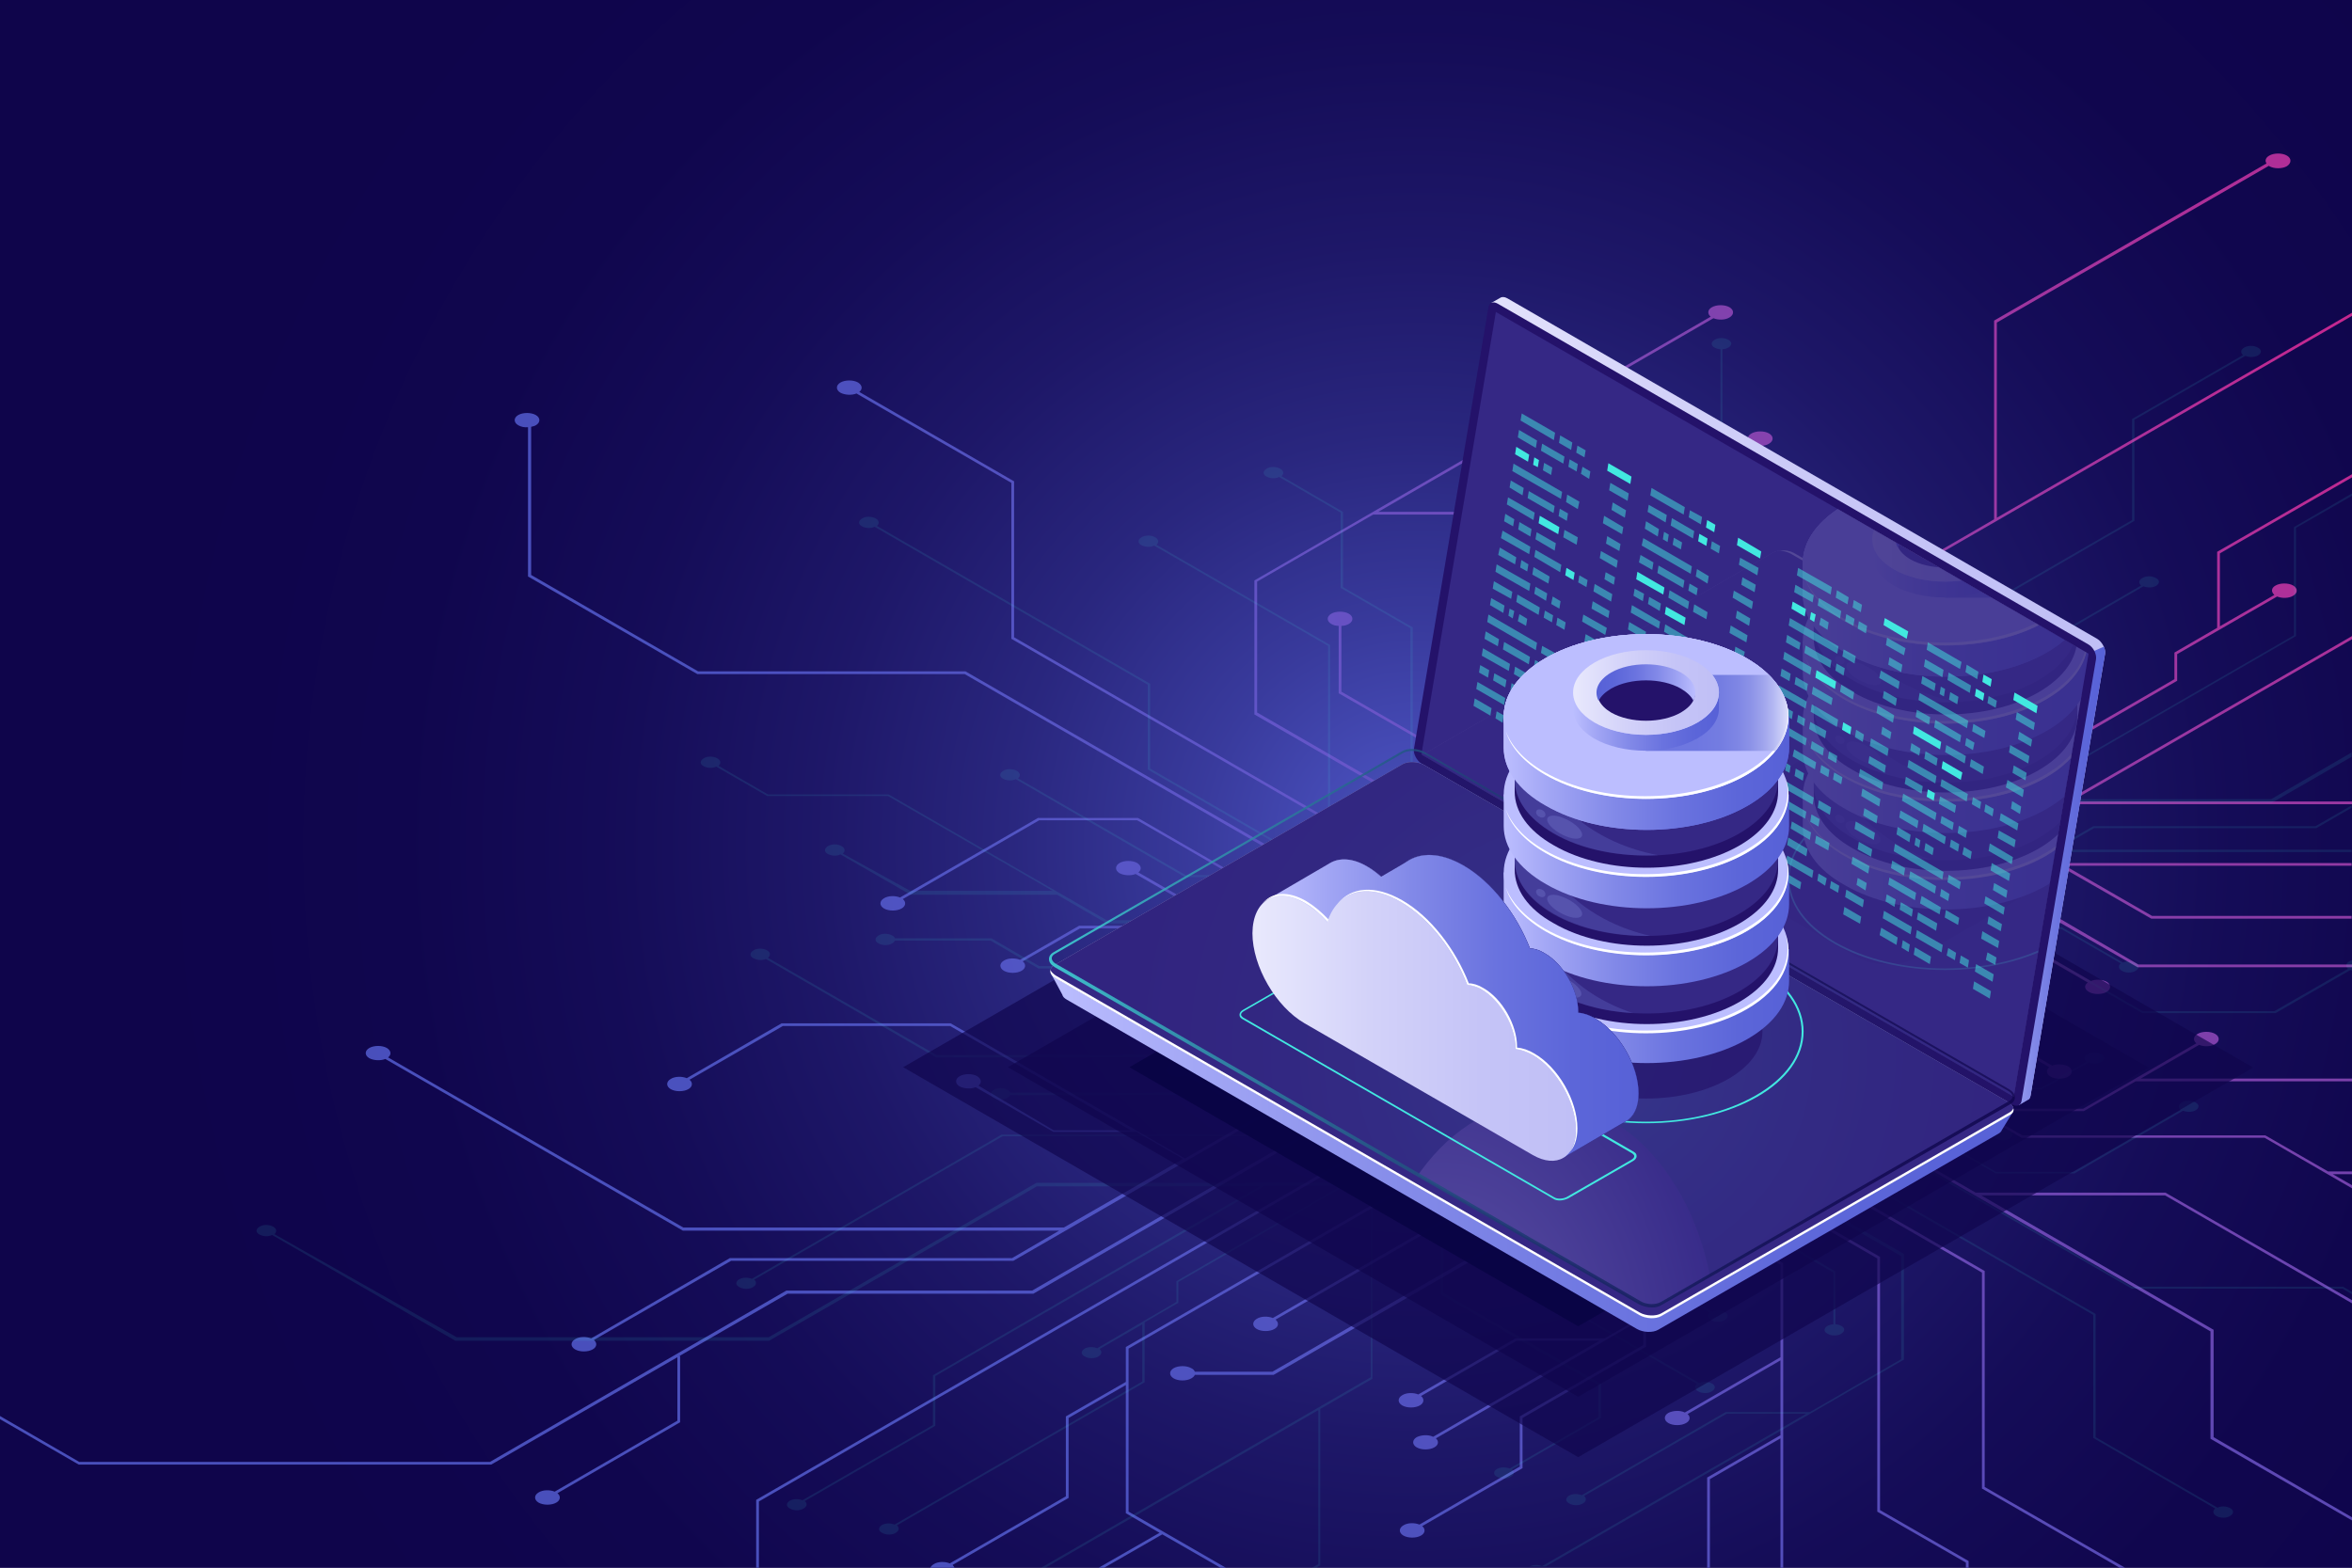 <?xml version="1.0" encoding="utf-8"?>
<!-- Generator: Adobe Illustrator 23.0.1, SVG Export Plug-In . SVG Version: 6.00 Build 0)  -->
<svg version="1.1" id="_x2014_ÎÓÈ_x5F_1" xmlns="http://www.w3.org/2000/svg" xmlns:xlink="http://www.w3.org/1999/xlink"
	 x="0px" y="0px" viewBox="0 0 600 400" style="enable-background:new 0 0 600 400;" xml:space="preserve">
<style type="text/css">
	.st0{fill:#0F054C;}
	.st1{opacity:0.9;fill:url(#SVGID_1_);}
	.st2{opacity:0.8;fill:url(#SVGID_2_);}
	.st3{opacity:0.1;fill:#42E8E0;}
	.st4{opacity:0.67;}
	.st5{opacity:0.9;}
	.st6{fill:#080344;}
	.st7{fill:url(#SVGID_3_);}
	.st8{fill:url(#SVGID_4_);}
	.st9{fill:#24126A;}
	.st10{opacity:0.51;}
	.st11{fill:#453C9E;}
	.st12{fill:url(#SVGID_5_);}
	.st13{fill:url(#SVGID_6_);}
	.st14{opacity:0.51;fill:#453C9E;}
	.st15{opacity:0.3;}
	.st16{clip-path:url(#SVGID_9_);}
	.st17{fill:url(#SVGID_10_);}
	.st18{opacity:0.8;fill:url(#SVGID_11_);}
	.st19{fill:#FFFFFF;}
	.st20{opacity:0.15;}
	.st21{clip-path:url(#SVGID_13_);}
	.st22{fill:url(#SVGID_14_);}
	.st23{fill:url(#SVGID_15_);}
	.st24{opacity:0.4;clip-path:url(#SVGID_13_);fill:#24126A;}
	.st25{fill:#42E8E0;}
	.st26{fill:url(#SVGID_16_);}
	.st27{fill:#BCBEFF;}
	.st28{fill:#5351AF;}
	.st29{fill:url(#SVGID_17_);}
	.st30{fill:url(#SVGID_18_);}
	.st31{fill:url(#SVGID_19_);}
	.st32{fill:url(#SVGID_20_);}
	.st33{filter:url(#Adobe_OpacityMaskFilter);}
	.st34{filter:url(#Adobe_OpacityMaskFilter_1_);}
	.st35{mask:url(#SVGID_21_);fill:url(#SVGID_22_);}
	.st36{opacity:0.78;fill:url(#SVGID_23_);}
	.st37{fill:url(#SVGID_24_);}
	.st38{fill:url(#SVGID_25_);}
	.st39{fill:url(#SVGID_26_);}
	.st40{fill:#6767C1;}
	.st41{opacity:0.5;fill:#42E8E0;}
	.st42{fill:url(#SVGID_27_);}
	.st43{fill:url(#SVGID_28_);}
	.st44{fill:url(#SVGID_29_);}
	.st45{fill:url(#SVGID_30_);}
	.st46{fill:url(#SVGID_31_);}
	.st47{filter:url(#Adobe_OpacityMaskFilter_2_);}
	.st48{filter:url(#Adobe_OpacityMaskFilter_3_);}
	.st49{mask:url(#SVGID_32_);fill:url(#SVGID_33_);}
	.st50{opacity:0.78;fill:url(#SVGID_34_);}
	.st51{fill:url(#SVGID_35_);}
	.st52{fill:url(#SVGID_36_);}
	.st53{fill:url(#SVGID_37_);}
	.st54{fill:url(#SVGID_38_);}
	.st55{fill:url(#SVGID_39_);}
	.st56{fill:url(#SVGID_40_);}
	.st57{fill:url(#SVGID_41_);}
</style>
<rect x="0" transform="matrix(-1 -1.224647e-16 1.224647e-16 -1 600 400)" class="st0" width="600" height="400"/>
<radialGradient id="SVGID_1_" cx="238.667" cy="215.333" r="317.881" gradientTransform="matrix(-1 0 0 1 600 0)" gradientUnits="userSpaceOnUse">
	<stop  offset="0" style="stop-color:#5761D7"/>
	<stop  offset="3.110474e-02" style="stop-color:#525BCE"/>
	<stop  offset="0.176" style="stop-color:#3E41A6"/>
	<stop  offset="0.326" style="stop-color:#2D2B85"/>
	<stop  offset="0.48" style="stop-color:#201A6C"/>
	<stop  offset="0.64" style="stop-color:#160E5A"/>
	<stop  offset="0.808" style="stop-color:#11074F"/>
	<stop  offset="1" style="stop-color:#0F054C"/>
</radialGradient>
<polygon class="st1" points="0,400 600,400 600,0 0,0 "/>
<radialGradient id="SVGID_2_" cx="-13" cy="93.594" r="439.342" gradientTransform="matrix(-1 0 0 1 600 0)" gradientUnits="userSpaceOnUse">
	<stop  offset="0" style="stop-color:#FF2C9C"/>
	<stop  offset="3.006321e-02" style="stop-color:#F62F9F"/>
	<stop  offset="0.202" style="stop-color:#C63EB0"/>
	<stop  offset="0.374" style="stop-color:#9E4BBE"/>
	<stop  offset="0.541" style="stop-color:#7F54C9"/>
	<stop  offset="0.704" style="stop-color:#695BD1"/>
	<stop  offset="0.859" style="stop-color:#5C60D5"/>
	<stop  offset="1" style="stop-color:#5761D7"/>
</radialGradient>
<path class="st2" d="M583.4,39.7c-1.2-0.7-3.3-0.7-4.5,0c-0.9,0.5-1.2,1.3-0.7,2l-69.5,40.1l0,50.7l-16.9,9.8l0,55.1l-58,33.5
	l-9-5.2l44.7-25.8l0-30.2l-0.2-0.1l-50.9-29.4v-10.2l28.8-16.6c1.2,0.5,3,0.5,4.1-0.2c1.2-0.7,1.2-1.9,0-2.6c-1.2-0.7-3.3-0.7-4.5,0
	c-1.1,0.6-1.2,1.6-0.3,2.4l-28.8,16.6v11.1l0.2,0.1l50.9,29.4l0,29.4L434.9,219l0-12.6l15.5-8.9c1.2,0.5,3,0.5,4.1-0.2
	c1.2-0.7,1.2-1.9,0-2.6c-1.2-0.7-3.3-0.7-4.5,0c-1.1,0.6-1.2,1.6-0.3,2.4l-15.5,8.9l0,13.4l-10.2,5.9l-12.1-7l0-21.9l22.8-13.2
	l0-15.2l-0.2-0.1l-48-27.7c0.9-0.7,0.8-1.7-0.3-2.4c-1.2-0.7-3.3-0.7-4.5,0c-1.2,0.7-1.2,1.9,0,2.6c1.1,0.6,2.9,0.7,4.1,0.2
	l48.2,27.8l0,14.3l-22.1,12.8l0-15.1l-0.2-0.1l-29.4-17c0.9-0.7,0.8-1.7-0.3-2.4c-1.2-0.7-3.3-0.7-4.5,0c-1.2,0.7-1.2,1.9,0,2.6
	c1.1,0.6,2.9,0.7,4.1,0.2l29.5,17.1l0,37l-8.5-4.9l-14,8.1l-12.7-7.3l0-17.8l-0.2-0.1l-33.5-19.3l0-16.8c0.7,0,1.4-0.2,1.9-0.5
	c1.2-0.7,1.2-1.9,0-2.6c-1.2-0.7-3.3-0.7-4.5,0c-1.2,0.7-1.2,1.9,0,2.6c0.5,0.3,1.2,0.5,1.9,0.5l0,17.2l0.2,0.1l33.5,19.3l0,17
	l-54.5-31.5l0-33.4l29.6-17.1l27.1,0l0.1,0l46.6-26.9c1.2,0.5,3,0.5,4.1-0.2c1.2-0.7,1.2-1.9,0-2.6c-1.2-0.7-3.3-0.7-4.5,0
	c-1.1,0.6-1.2,1.7-0.3,2.4l-46.1,26.6l-25.7,0l85.5-49.4c1.2,0.5,3,0.5,4.1-0.2c1.2-0.7,1.2-1.9,0-2.6c-1.2-0.7-3.3-0.7-4.5,0
	c-1.1,0.6-1.2,1.7-0.3,2.4L320,148.1l0,34.2l0.2,0.1l67.7,39.1l-13.6,7.9l-115.6-66.8l0-39.8l-0.2-0.1l-39.3-22.7
	c0.9-0.7,0.8-1.7-0.3-2.4c-1.2-0.7-3.3-0.7-4.5,0c-1.2,0.7-1.2,1.9,0,2.6c1.1,0.6,2.9,0.7,4.1,0.2l39.5,22.8l0,39.8l0.2,0.1
	l115.5,66.7l-13,7.5l-114.4-66l-68.2,0l-42.6-24.6l0-37.8c0.4-0.1,0.9-0.2,1.2-0.4c1.2-0.7,1.2-1.9,0-2.6c-1.2-0.7-3.3-0.7-4.5,0
	c-1.2,0.7-1.2,1.9,0,2.6c0.7,0.4,1.6,0.6,2.5,0.5l0,38.1l0.2,0.1l43,24.8l68.2,0l96.5,55.7l-19.4,0l-32.9-19h-25.4l-0.1,0L229.6,229
	c-1.2-0.5-3-0.5-4.1,0.2c-1.2,0.7-1.2,1.9,0,2.6c1.2,0.7,3.3,0.7,4.5,0c1.1-0.6,1.2-1.7,0.3-2.4l34.8-20.1h25l32.9,19l20.8,0
	l16.1,9.3l-34.6,20l-9.9-5.7v-14.9l-25-14.4c0.9-0.7,0.8-1.7-0.3-2.4c-1.2-0.7-3.3-0.7-4.5,0c-1.2,0.7-1.2,1.9,0,2.6
	c1.1,0.6,2.9,0.7,4.1,0.2l25,14.4v14.1L288,236.2h-12.6l-0.1,0l-15.1,8.7c-1.2-0.5-3-0.5-4.1,0.2c-1.2,0.7-1.2,1.9,0,2.6
	c1.2,0.7,3.3,0.7,4.5,0c1.1-0.6,1.2-1.7,0.3-2.4l14.6-8.4h12.3l36.7,21.2l-6.7,3.9l21.3,12.3l-10,5.8h-15.1l-10.8-6.2
	c0.9-0.7,0.7-1.7-0.4-2.3c-1.2-0.7-3.3-0.7-4.5,0c-1.2,0.7-1.2,1.9,0,2.6c1.1,0.7,2.9,0.7,4.1,0.2l11.3,6.5h14l-25.4,14.7
	l-59.8-34.5l-43,0l-0.1,0l-24.2,14c-1.2-0.5-3-0.5-4.1,0.2c-1.2,0.7-1.2,1.9,0,2.6c1.2,0.7,3.3,0.7,4.5,0c1.1-0.6,1.2-1.7,0.3-2.4
	l23.8-13.7l42.7,0l46.1,26.6h-19.7L249.6,277c0.9-0.7,0.8-1.7-0.3-2.4c-1.2-0.7-3.3-0.7-4.5,0c-1.2,0.7-1.2,1.9,0,2.6
	c1.1,0.6,2.9,0.7,4.1,0.2l19.8,11.4h21.2l11.9,6.9l-30.4,17.5l-97.1,0L99,269.8c0.9-0.7,0.8-1.7-0.3-2.4c-1.2-0.7-3.3-0.7-4.5,0
	c-1.2,0.7-1.2,1.9,0,2.6c1.1,0.6,2.9,0.7,4.1,0.2l75.9,43.8l96,0l-12,7l-71.9,0l-0.1,0l-35.4,20.5c-1.2-0.5-3-0.5-4.1,0.2
	c-1.2,0.7-1.2,1.9,0,2.6c1.2,0.7,3.3,0.7,4.5,0c1.1-0.6,1.2-1.7,0.3-2.4l35-20.2l71.9,0l0.1,0l81.4-47l9,5.2l-85.6,49.4h-62.6
	l-0.1,0L125,373l-104.8,0L0,361.3v0.8l20.1,11.6l105.1,0l0.1,0l47.5-27.4l0,16.2l-31.3,18.1c-1.2-0.5-3-0.5-4.1,0.2
	c-1.2,0.7-1.2,1.9,0,2.6c1.2,0.7,3.3,0.7,4.5,0c1.1-0.6,1.2-1.7,0.3-2.4l31.3-18.1l0-16.9h-0.2l27.6-15.9h62.6l0.1,0l86-49.7
	l10.3,5.9l-167,96.4l0,17.4h0.7l0-17l167-96.4l12.7,7.3l-86.1,49.7l0,8.9l-15.3,8.8v20.4l-29.6,17.1c-1.2-0.5-3-0.5-4.1,0.2
	c-0.5,0.3-0.7,0.6-0.9,0.9h6.2c-0.1-0.2-0.3-0.5-0.5-0.7l29.6-17.1v-20.4l14.6-8.4l0,32.7l8.6,5l-15.5,8.9h1.4l14.8-8.5l14.8,8.5
	h1.4l-24.8-14.3l0-41.6l86.1-49.7l11.6,6.7l-60.9,35.2c-1.2-0.5-3-0.5-4.1,0.2c-1.2,0.7-1.2,1.9,0,2.6c1.2,0.7,3.3,0.7,4.5,0
	c1.1-0.6,1.2-1.6,0.3-2.4l60.9-35.2l11.2,6.4l-72.9,42.1h-19.8c-0.1-0.3-0.4-0.7-0.9-0.9c-1.2-0.7-3.3-0.7-4.5,0s-1.2,1.9,0,2.6
	c1.2,0.7,3.3,0.7,4.5,0c0.5-0.3,0.8-0.6,0.9-0.9h20l0.1,0l73.3-42.3l4.5,2.6l3.5-2l17.5,10.1l0,14l-14.4,8.3v0h-22.6l-0.1,0
	l-24.8,14.3c-1.2-0.5-3-0.5-4.1,0.2c-1.2,0.7-1.2,1.9,0,2.6c1.2,0.7,3.3,0.7,4.5,0c1.1-0.6,1.2-1.7,0.3-2.4l24.4-14.1H408
	l-42.4,24.5c-1.2-0.6-3-0.5-4.2,0.1c-1.2,0.7-1.2,1.9,0,2.6c1.2,0.7,3.3,0.7,4.5,0c1.1-0.6,1.2-1.6,0.4-2.3l52.9-30.6l0,6.8
	l-31.5,18.2v12.8l-25.6,14.8c-1.2-0.5-3-0.5-4.1,0.2c-1.2,0.7-1.2,1.9,0,2.6c1.2,0.7,3.3,0.7,4.5,0c1.1-0.6,1.2-1.7,0.3-2.4
	l25.6-14.8v-12.8l31.5-18.2l0-7.6l4.4-2.5l0-14.9l-17.5-10.1l11.5-6.6l35.9,20.8l0,23.6l-24.4,14.1c-1.2-0.6-3-0.5-4.2,0.1
	c-1.2,0.7-1.2,1.9,0,2.6c1.2,0.7,3.3,0.7,4.5,0c1.1-0.6,1.2-1.6,0.4-2.3l23.7-13.7l0,19.1l-18.7,10.8l0,23.1h0.7l0-22.7l18-10.4
	l0,33.1h0.7l0-77.8L419,301.4l12.9-7.4l47,27.1l0,64.6l22.6,13l0,1.3h0.7v-1.7l-22.6-13l0-64.6l-47-27.1l9.6-5.5l63.4,36.6l0,55.1
	l35.1,20.2h1.4l-35.8-20.6l0-55.1l-63.4-36.6l15.5-8.9l105.5,60.9l0,27.4l36.2,20.9v-0.8l-35.4-20.5l0-27.4l-59.3-34.3h46.9
	l47.8,27.6v-0.8l-47.7-27.5H504l-44.9-25.9l18-10.4l38.6,22.3l62,0l22.3,12.9v-0.8l-4.9-2.8l4.9,0v-0.7l-6.1,0l-16-9.2l-62,0
	l-10.8-6.2h26.4l0.1,0l13.2-7.6l55.1,0l0.2,0.1v-0.8l-54,0l14.9-8.6c1.2,0.5,3,0.5,4.1-0.2c1.2-0.7,1.2-1.9,0-2.6
	c-1.2-0.7-3.3-0.7-4.5,0c-1.1,0.6-1.2,1.7-0.3,2.4l-28.9,16.7h-27.4l-26.1-15l9.6-5.6l-6.2-3.6h18l23.5,13.6
	c-0.9,0.7-0.8,1.7,0.3,2.4c1.2,0.7,3.3,0.7,4.5,0c1.2-0.7,1.2-1.9,0-2.6c-1.1-0.6-2.9-0.7-4.1-0.2l-24.1-13.9H480l-13.2-7.6l8.1-4.7
	h14.4l12.6-7.3h9.4l21.3,12.3c-1,0.7-0.9,1.7,0.3,2.4c1.2,0.7,3.3,0.7,4.5,0c1.2-0.7,1.2-1.9,0-2.6c-1.1-0.6-2.8-0.7-4-0.2
	l-21.8-12.6h-9.8l-12.6,7.3h-13l25.9-15h14l29.2,16.8l54.8,0v-0.7l-54.6,0L516.2,229h-14.4l-0.1,0l-35.7,20.6l-9.4-5.4l40.3-23.3
	l28.4,0l23.5,13.5l51.1,0v-0.7l-50.9,0l-22.2-12.8l73.1,0v-0.7l-103.1,0l-0.1,0L456,243.8l-10.6-6.1l56.2-32.5l98.4,0v-0.7l-71.7,0
	l71.7-41.4v-0.8l-73.1,42.2l-24.8,0l53.3-30.8v-6.8l25.5-14.7c1.2,0.5,3,0.5,4.1-0.2c1.2-0.7,1.2-1.9,0-2.6c-1.2-0.7-3.3-0.7-4.5,0
	c-1.1,0.6-1.2,1.6-0.3,2.4l-13.9,8l0-18.6l33.7-19.4V121l-34.4,19.8l0,19.4l-10.9,6.3v6.8l-53.7,31l0.2,0.3l-56.5,32.6l-10.3-5.9
	l58-33.5l0-55.1L600,80.6v-0.8l-90.6,52.3l0-49.8l69.4-40c0,0,0.1,0.1,0.1,0.1c1.2,0.7,3.3,0.7,4.5,0
	C584.6,41.6,584.6,40.4,583.4,39.7z M486,261.9L402.7,310l-83.3-48.1l83.3-48.1L486,261.9z"/>
<path class="st3" d="M600,125.9l-14.8,8.6l0,27.6l-131.6,76l-10-5.8l67.9-39.2l0-7l12-6.9l0-16.1l23.3-13.5c1,0.4,2.3,0.4,3.2-0.1
	c1-0.6,1-1.5,0-2c-1-0.6-2.6-0.6-3.5,0c-0.9,0.5-1,1.3-0.3,1.9l-23.3,13.5l0,16.1l-11.5,6.6l0-25.8l-0.1-0.1l-6.6-3.8l39.8-23
	l0-25.8l28.3-16.3c1,0.4,2.3,0.4,3.2-0.1c1-0.6,1-1.5,0-2c-1-0.6-2.6-0.6-3.5,0c-0.9,0.5-1,1.3-0.3,1.9l-28.3,16.3l0,25.8l-39.8,23
	L439.4,118l0-28.9c0.5,0,1.1-0.2,1.5-0.4c1-0.6,1-1.5,0-2c-1-0.6-2.6-0.6-3.5,0c-1,0.6-1,1.5,0,2c0.4,0.2,0.9,0.4,1.5,0.4l0,29.2
	l0.1,0.1l38.9,22.5l-28.4,0l-22.9-13.2c0.7-0.6,0.6-1.4-0.3-1.9c-1-0.6-2.6-0.6-3.5,0c-1,0.6-1,1.5,0,2c0.9,0.5,2.3,0.6,3.2,0.1
	l23.3,13.5l29.5,0v0l32,18.5l0,32.8L443,231.9l-9.1-5.3l48-27.7c1,0.4,2.3,0.4,3.2-0.1c1-0.6,1-1.5,0-2c-1-0.6-2.6-0.6-3.5,0
	c-0.9,0.5-1,1.3-0.3,1.9l-48,27.7l-8.8-5.1l57.5-33.2l15.6,0c0.1,0.3,0.3,0.5,0.7,0.7c1,0.6,2.6,0.6,3.5,0c1-0.6,1-1.5,0-2
	c-1-0.6-2.6-0.6-3.5,0c-0.4,0.2-0.6,0.5-0.7,0.7l-15.8,0l-0.1,0L424,221l-3.5-2l-0.1,0.1l-2.6,1.5l-13.8-7.9l0-11.1l11.4-6.6v0
	l17.8,0l19.7-11.3c1,0.4,2.3,0.4,3.2-0.1c1-0.6,1-1.5,0-2c-1-0.6-2.6-0.6-3.5,0c-0.9,0.5-1,1.3-0.3,1.9L433,194.4l-16.8,0l33.4-19.3
	c1,0.4,2.4,0.4,3.3-0.1c1-0.6,1-1.5,0-2c-1-0.6-2.6-0.6-3.5,0c-0.9,0.5-1,1.3-0.3,1.8l-41.7,24.1v-5.3l24.8-14.3v-10.1l20.2-11.7
	c1,0.4,2.3,0.4,3.2-0.1c1-0.6,1-1.5,0-2c-1-0.6-2.6-0.6-3.5,0c-0.9,0.5-1,1.3-0.3,1.9l-20.2,11.7v10.1l-24.8,14.3v6l-3.5,2l0,11.7
	l13.8,7.9l-9,5.2l-28.3-16.4l0-18.6L399,180c1,0.4,2.4,0.4,3.3-0.1c1-0.6,1-1.5,0-2c-1-0.6-2.6-0.6-3.5,0c-0.9,0.5-1,1.3-0.3,1.8
	l-18.7,10.8l0-15l14.8-8.5l0-28.3c0.5,0,1.1-0.2,1.5-0.4c1-0.6,1-1.5,0-2c-1-0.6-2.6-0.6-3.5,0c-1,0.6-1,1.5,0,2
	c0.4,0.2,0.9,0.4,1.5,0.4l0,27.9l-14.2,8.2l0-49.8h-0.6l0,85.1l28.3,16.4l-10.2,5.9l-37-21.4l0-50.9l-17.8-10.3l0-19.2l-15.7-9.1
	c0.7-0.6,0.6-1.4-0.3-1.9c-1-0.6-2.6-0.6-3.5,0c-1,0.6-1,1.5,0,2c0.9,0.5,2.3,0.6,3.2,0.1l15.7,9.1l0,19.2l17.8,10.3l0,50.9l37,21.4
	l-7.5,4.3l-50-28.9l0-43.4l-0.1-0.1L295,139c0.7-0.6,0.6-1.4-0.3-1.9c-1-0.6-2.6-0.6-3.5,0c-1,0.6-1,1.5,0,2
	c0.9,0.5,2.3,0.6,3.2,0.1l44.4,25.6l0,43.4l0.1,0.1l49.8,28.8l-12.2,7l-83.1-48v-21.6l-0.1-0.1l-69.6-40.2c0.7-0.6,0.6-1.4-0.3-1.9
	c-1-0.6-2.6-0.6-3.5,0c-1,0.6-1,1.5,0,2c0.9,0.5,2.3,0.6,3.2,0.1l69.7,40.3v21.6l0.1,0.1l46.6,26.9l-37,0l-42.8-24.7
	c0.7-0.6,0.6-1.4-0.3-1.9c-1-0.6-2.6-0.6-3.5,0c-1,0.6-1,1.5,0,2c0.9,0.5,2.3,0.6,3.2,0.1l43.2,25l38.1,0l35.4,20.4l-14.2,8.2
	l-30.4-17.6h-48.9l-55.6-32.1l-30.8,0l-12.6-7.3c0.7-0.6,0.6-1.4-0.3-1.9c-1-0.6-2.6-0.6-3.5,0c-1,0.6-1,1.5,0,2
	c0.9,0.5,2.3,0.6,3.2,0.1l13,7.5l30.8,0l42,24.2h-36.3L215,217.8c0.7-0.6,0.6-1.4-0.3-1.9c-1-0.6-2.6-0.6-3.5,0c-1,0.6-1,1.5,0,2
	c0.9,0.5,2.3,0.6,3.2,0.1l17.9,10.3h37.4l12.6,7.3h48.9l8.5,4.9H319l-0.1,0l-10.4,6l-43.4,0l-12.2-7.1h-24.6
	c-0.1-0.3-0.3-0.5-0.7-0.7c-1-0.6-2.6-0.6-3.5,0c-1,0.6-1,1.5,0,2c1,0.6,2.6,0.6,3.5,0c0.4-0.2,0.6-0.5,0.7-0.7h24.4l12.2,7.1
	l42.6,0l-11.7,6.8c-1-0.4-2.3-0.4-3.2,0.1c-1,0.6-1,1.5,0,2c1,0.6,2.6,0.6,3.5,0c0.9-0.5,1-1.3,0.3-1.9l22.8-13.2h21.6l20.5,11.9
	l-7.6,4.4l0.4,0.2l4.5,2.6l-14.2,0l-18.6-10.7c0.7-0.6,0.6-1.4-0.3-1.9c-1-0.6-2.6-0.6-3.5,0c-1,0.6-1,1.5,0,2
	c0.9,0.5,2.3,0.6,3.2,0.1l19,11l15.3,0l10.4,6l-6.4,3.7h-11.3l-0.1,0l-9.9,5.7h-7.4l-16.8-9.7c0.8-0.6,0.7-1.4-0.2-1.9
	c-1-0.6-2.6-0.6-3.5,0c-1,0.6-1,1.5,0,2c0.9,0.5,2.2,0.6,3.2,0.2l17.2,9.9h7.7l0.1,0l9.9-5.7h10.2l-20.4,11.8h-11l-23-13.3h-69.3
	l-43-24.8c0.7-0.6,0.7-1.4-0.2-1.9c-1-0.6-2.6-0.6-3.5,0c-1,0.6-1,1.5,0,2c0.9,0.5,2.2,0.6,3.2,0.2l43.4,25.1H308l23,13.3h11.3
	l0.1,0l28.1-16.2l7.4,4.3l-31.8,18.3h-22.4l-18.5-10.7l-47.5,0c-0.1-0.3-0.3-0.5-0.7-0.7c-1-0.6-2.6-0.6-3.5,0c-1,0.6-1,1.5,0,2
	c1,0.6,2.6,0.6,3.5,0c0.4-0.2,0.6-0.5,0.7-0.7l47.3,0l17.5,10.1h-66.9l-0.1,0l-63.7,36.8c-1-0.4-2.3-0.4-3.2,0.1c-1,0.6-1,1.5,0,2
	c1,0.6,2.6,0.6,3.5,0c0.9-0.5,1-1.3,0.3-1.9l63.4-36.6h90.4l0.1,0l32.1-18.5l8.4,4.8l-44.3,25.6h-78l-0.1,0l-68.3,39.4l-79.6,0
	L70,314.9c0.7-0.6,0.6-1.4-0.3-1.9c-1-0.6-2.6-0.6-3.5,0c-1,0.6-1,1.5,0,2c0.9,0.5,2.3,0.6,3.2,0.1l46.8,27l79.9,0l0.1,0l68.3-39.4
	h56.8L238,350.9l0,12.7l-33.3,19.2c-1-0.4-2.3-0.4-3.2,0.1c-1,0.6-1,1.5,0,2c1,0.6,2.6,0.6,3.5,0c0.9-0.5,1-1.3,0.3-1.9l33.3-19.2
	l0-12.7l84-48.5h19.5l-42,24.3v5.3L279.9,344c-1-0.4-2.3-0.4-3.2,0.1c-1,0.6-1,1.5,0,2c1,0.6,2.6,0.6,3.5,0c0.9-0.5,1-1.3,0.3-1.9
	l10.9-6.3v14.6l-63.2,36.5c-1-0.4-2.3-0.4-3.2,0.1c-1,0.6-1,1.5,0,2c1,0.6,2.6,0.6,3.5,0c0.9-0.5,1-1.3,0.3-1.9l63.2-36.5v-15.3
	l8.6-5v-5.3l42.4-24.5l-0.1-0.2l44.5-25.7l8.1,4.7L349.7,308l0,43.4L265.6,400h1.1l69.6-40.2l0,39.3l-1.6,0.9h1.1l1-0.6l0-39.9
	l13.3-7.7l0-43.4l45.7-26.4l7.1,4.1l-35.3,20.4l0,23.8l0.1,0.1l40.1,23.1l0,8.1l-22.7,13.1c-1-0.4-2.3-0.4-3.2,0.1c-1,0.6-1,1.5,0,2
	c1,0.6,2.6,0.6,3.5,0c0.9-0.5,1-1.3,0.3-1.9l22.7-13.1l0-8.7l-0.1-0.1l-40.1-23.1l0-23.2l26.6-15.4l0,9.9l-12.2,7.1
	c-1-0.4-2.3-0.4-3.2,0.1c-1,0.6-1,1.5,0,2c1,0.6,2.6,0.6,3.5,0c0.9-0.5,1-1.3,0.3-1.9l12.2-7.1l0-10.6l8.1-4.7l9.5,5.5l0,17.3
	l-18,10.4v11.9l0.1,0.1l37.8,21.8c-0.7,0.6-0.6,1.4,0.3,1.9c1,0.6,2.6,0.6,3.5,0c1-0.6,1-1.5,0-2c-0.9-0.5-2.3-0.6-3.2-0.1l-38-21.9
	v-11.3l17.4-10.1l0,11.9l23.3,13.4c-0.7,0.6-0.6,1.4,0.3,1.9c1,0.6,2.6,0.6,3.5,0c1-0.6,1-1.5,0-2c-0.9-0.5-2.3-0.6-3.2-0.1
	l-23.3-13.4l0-29.2l6.7,3.9l0.1-0.1l10.9-6.3l10,5.8l0,14l26.5,15.3l0,13.2c-0.5,0-1.1,0.2-1.5,0.4c-1,0.6-1,1.5,0,2
	c1,0.6,2.6,0.6,3.5,0c1-0.6,1-1.5,0-2c-0.4-0.2-0.9-0.4-1.5-0.4l0-13.5L442,309.1l0-13.4l43,24.8l0,26.3l-23.3,13.5h-21.4l-0.1,0
	l-36.7,21.2c-1-0.4-2.3-0.4-3.2,0.1c-1,0.6-1,1.5,0,2c1,0.6,2.6,0.6,3.5,0c0.9-0.5,1-1.3,0.3-1.9l36.4-21h20.3l-67.4,38.9
	c-1-0.4-2.3-0.4-3.2,0.1c0,0,0,0,0,0h4.1l91.4-52.8l0-26.9l-0.1-0.1l-53.4-30.8l10.7-6.2l91.1,52.6l0,31.4l31.1,18
	c-0.7,0.6-0.6,1.4,0.3,1.9c1,0.6,2.6,0.6,3.5,0c1-0.6,1-1.5,0-2c-0.9-0.5-2.3-0.6-3.2-0.1l-31.1-18l0-31.4l-0.1-0.1l-91-52.5
	l10.2-5.9l90.1,52h53.8l2.5,1.5v-0.6l-2.4-1.4h-53.8l-76.1-43.9h15.3l26,15l20,0l0.1,0l27.7-16c1,0.4,2.3,0.4,3.2-0.1
	c1-0.6,1-1.5,0-2c-1-0.6-2.6-0.6-3.5,0c-0.9,0.5-1,1.3-0.3,1.9l-27.4,15.8l-19.7,0l-26-15h-16.4l-12.7-7.3l27.3-15.8l7.8,4.5l0,11.8
	l19.7,11.4c-0.7,0.6-0.6,1.4,0.3,1.9c1,0.6,2.6,0.6,3.5,0c1-0.6,1-1.5,0-2c-0.9-0.5-2.3-0.6-3.2-0.1l-19.7-11.4l0-11.1l21,12.1h10
	l0.1,0l11.9-6.9c1,0.4,2.3,0.4,3.2-0.1c1-0.6,1-1.5,0-2c-1-0.6-2.6-0.6-3.5,0c-0.9,0.5-1,1.3-0.3,1.9l-11.5,6.7H511L482,260.5l5.3-3
	l-0.4-0.2l-16.4-9.4l7.9-4.5h11.9l8.5,4.9c-0.7,0.6-0.6,1.3,0.3,1.8c1,0.6,2.6,0.6,3.5,0c1-0.6,1-1.5,0-2c-0.9-0.5-2.3-0.6-3.3-0.1
	l-8.9-5.1h-11.1l20-11.6l47.2,27.2h33.9l0.1,0l19.1-11c0.1,0.1,0.3,0.1,0.4,0.1v-2.6c-0.3,0.1-0.5,0.2-0.7,0.3
	c-0.9,0.5-1,1.3-0.3,1.9l-18.8,10.8h-33.6l-36.4-21l15.6,0l15.2,8.8c-0.7,0.6-0.6,1.4,0.3,1.9c1,0.6,2.6,0.6,3.5,0c1-0.6,1-1.5,0-2
	c-0.9-0.5-2.3-0.6-3.2-0.1l-15.6-9l-16.7,0l-9.4-5.4l23.9-13.8l76.1,0v-0.6l-75.2,0l9.5-5.5l56.6,0l0.1,0l9-5.2v-0.6l-9.2,5.3
	l-56.6,0l-0.1,0l-64.2,37.1l-7.1-4.1l67.5-39l49.3,0l0.1,0l20.3-11.7V192l-20.5,11.9l-49.3,0l-0.1,0L462.2,243l-8.1-4.7l131.6-76
	l0-27.6l14.3-8.2V125.9z M486.2,257.5l-65.7,37.9l-65.7-37.9l65.7-37.9L486.2,257.5z"/>
<g>
	<g class="st4">
		<polygon class="st0" points="402.6,371.8 230.4,272.3 402.6,172.9 574.8,272.4 		"/>
	</g>
	<g class="st4">
		<polygon class="st0" points="402.6,356.4 257.1,272.3 402.6,188.3 548.1,272.4 		"/>
	</g>
	<g class="st5">
		<polygon class="st6" points="402.6,338.4 288.1,272.3 402.6,206.3 517.1,272.4 		"/>
	</g>
</g>
<g>
	<g>
		<g>
			<g>
				<g>
					<g>
						<g>
							
								<linearGradient id="SVGID_3_" gradientUnits="userSpaceOnUse" x1="172.155" y1="178.859" x2="346.083" y2="178.859" gradientTransform="matrix(-1 0 0 1 709.138 0)">
								<stop  offset="0" style="stop-color:#C0BFF6"/>
								<stop  offset="0.294" style="stop-color:#C5C4F7"/>
								<stop  offset="0.64" style="stop-color:#D3D2F9"/>
								<stop  offset="1" style="stop-color:#E9E9FD"/>
							</linearGradient>
							<path class="st7" d="M363.1,189.7l18.8-111.8l-1.5-0.6l2.3-1.3l0,0c0.4-0.3,1.1-0.3,1.8,0.1L535,163c1.2,0.7,2.2,2.5,2,3.8
								l-19,112.7c-0.1,0.6-0.4,1-0.8,1.1l0,0l-2.2,1.3l-0.4-2.1l0.1,0L365,193.5C363.8,192.8,362.9,191,363.1,189.7z"/>
							
								<linearGradient id="SVGID_4_" gradientUnits="userSpaceOnUse" x1="172.156" y1="223.464" x2="202.021" y2="223.464" gradientTransform="matrix(-1 0 0 1 709.138 0)">
								<stop  offset="0" style="stop-color:#5761D7"/>
								<stop  offset="0.178" style="stop-color:#5C66D9"/>
								<stop  offset="0.388" style="stop-color:#6A73DF"/>
								<stop  offset="0.613" style="stop-color:#8289E8"/>
								<stop  offset="0.849" style="stop-color:#A3A7F5"/>
								<stop  offset="1" style="stop-color:#BCBEFF"/>
							</linearGradient>
							<path class="st8" d="M534.2,166.1l2.5-1.1c0.3,0.6,0.4,1.3,0.3,1.9l-19,112.7c-0.1,0.6-0.4,1-0.8,1.1l0,0l-2.2,1.3l-0.4-2.1
								l0.1,0l-7.6-4.4L534.2,166.1z"/>
							<path class="st9" d="M362.7,194.9l150.6,86.9c1.2,0.7,2.2,0.3,2.4-0.9l19-112.7c0.2-1.3-0.7-3.1-2-3.8L382.1,77.5
								c-1.2-0.7-2.2-0.3-2.4,0.9l-19,112.7C360.5,192.3,361.4,194.1,362.7,194.9z"/>
							<g class="st10">
								<polygon class="st11" points="381.6,79.6 532.8,166.8 513.7,279.8 362.6,192.5 								"/>
							</g>
						</g>
						<g>
							
								<linearGradient id="SVGID_5_" gradientUnits="userSpaceOnUse" x1="195.457" y1="272.131" x2="441.101" y2="272.131" gradientTransform="matrix(-1 0 0 1 709.138 0)">
								<stop  offset="0" style="stop-color:#5761D7"/>
								<stop  offset="0.178" style="stop-color:#5C66D9"/>
								<stop  offset="0.388" style="stop-color:#6A73DF"/>
								<stop  offset="0.613" style="stop-color:#8289E8"/>
								<stop  offset="0.849" style="stop-color:#A3A7F5"/>
								<stop  offset="1" style="stop-color:#BCBEFF"/>
							</linearGradient>
							<path class="st12" d="M268,248.2l8.2,4.3l82.4-47.6c1.4-0.8,3.8-0.7,5.4,0.2l142.1,82c1.4-0.8,7.6-3.7,7.6-3.7l-3,4.9
								c0,0,0,0,0,0c-0.1,0.3-0.4,0.7-0.8,0.9L423,339.3c-1.4,0.8-3.8,0.7-5.4-0.2l-145.4-84c-0.7-0.4-1.1-0.8-1.2-1.3l0,0
								L268,248.2z"/>
							
								<linearGradient id="SVGID_6_" gradientUnits="userSpaceOnUse" x1="277.994" y1="265.414" x2="523.769" y2="265.414" gradientTransform="matrix(-1 0 0 1 709.138 0)">
								<stop  offset="0" style="stop-color:#C0BFF6"/>
								<stop  offset="0.294" style="stop-color:#C5C4F7"/>
								<stop  offset="0.64" style="stop-color:#D3D2F9"/>
								<stop  offset="1" style="stop-color:#E9E9FD"/>
							</linearGradient>
							<path class="st13" d="M269.3,249.5l149,86c1.6,0.9,4.1,1,5.5,0.2l88.9-51.3c1.4-0.8,1.2-2.2-0.4-3.2l-149-86
								c-1.6-0.9-4.1-1-5.5-0.2l-88.9,51.3C267.5,247.2,267.7,248.6,269.3,249.5z"/>
							<path class="st9" d="M269.3,249.5l149,86c1.6,0.9,4.1,1,5.5,0.2l88.9-51.3c1.4-0.8,1.2-2.2-0.4-3.2l-149-86
								c-1.6-0.9-4.1-1-5.5-0.2l-88.9,51.3C267.5,247.2,267.7,248.6,269.3,249.5z"/>
							<path class="st14" d="M269.3,249.5l149,86c1.6,0.9,4.1,1,5.5,0.2l88.9-51.3c1.4-0.8,1.2-2.2-0.4-3.2l-149-86
								c-1.6-0.9-4.1-1-5.5-0.2l-88.9,51.3C267.5,247.2,267.7,248.6,269.3,249.5z"/>
							<g class="st15">
								<defs>
									<path id="SVGID_7_" class="st15" d="M269.3,246.4l149,86c1.6,0.9,4.1,1,5.5,0.2l88.9-51.3c1.4-0.8,1.2-2.2-0.4-3.2l-149-86
										c-1.6-0.9-4.1-1-5.5-0.2l-88.9,51.3C267.5,244,267.7,245.4,269.3,246.4z"/>
								</defs>
								<radialGradient id="SVGID_8_" cx="403.918" cy="268.154" r="155.594" gradientUnits="userSpaceOnUse">
									<stop  offset="0" style="stop-color:#42E8E0"/>
									<stop  offset="0.105" style="stop-color:#37B6BF"/>
									<stop  offset="0.22" style="stop-color:#2C87A1"/>
									<stop  offset="0.338" style="stop-color:#235F87"/>
									<stop  offset="0.459" style="stop-color:#1C3F72"/>
									<stop  offset="0.582" style="stop-color:#162561"/>
									<stop  offset="0.711" style="stop-color:#121355"/>
									<stop  offset="0.846" style="stop-color:#10084E"/>
									<stop  offset="1" style="stop-color:#0F054C"/>
								</radialGradient>
								<use xlink:href="#SVGID_7_"  style="overflow:visible;opacity:0.5;fill:url(#SVGID_8_);"/>
								<clipPath id="SVGID_9_">
									<use xlink:href="#SVGID_7_"  style="overflow:visible;opacity:0.5;"/>
								</clipPath>
								<g class="st16">
									<g>
										<g>
											<g>
												<g>
													<g>
														<g>
															
																<radialGradient id="SVGID_10_" cx="-2450.294" cy="5384.756" r="97.227" gradientTransform="matrix(-0.778 0 0 -1.059 -1538.791 6053.491)" gradientUnits="userSpaceOnUse">
																<stop  offset="0" style="stop-color:#C0BFF6"/>
																<stop  offset="1" style="stop-color:#393091"/>
															</radialGradient>
															<path class="st17" d="M349.7,341c0-33.1,19.7-59.9,44-59.9c24.3,0,44,26.8,44,59.9c0,33.1-19.7,43-44,43
																C369.4,384,349.7,374.1,349.7,341z"/>
														</g>
													</g>
												</g>
											</g>
										</g>
									</g>
								</g>
							</g>
							<linearGradient id="SVGID_11_" gradientUnits="userSpaceOnUse" x1="267.606" y1="262.247" x2="514.085" y2="262.247">
								<stop  offset="0" style="stop-color:#42E8E0"/>
								<stop  offset="0.105" style="stop-color:#37B6BF"/>
								<stop  offset="0.22" style="stop-color:#2C87A1"/>
								<stop  offset="0.338" style="stop-color:#235F87"/>
								<stop  offset="0.459" style="stop-color:#1C3F72"/>
								<stop  offset="0.582" style="stop-color:#162561"/>
								<stop  offset="0.711" style="stop-color:#121355"/>
								<stop  offset="0.846" style="stop-color:#10084E"/>
								<stop  offset="1" style="stop-color:#0F054C"/>
							</linearGradient>
							<path class="st18" d="M421.4,333.6c-1.1,0-2.3-0.3-3.3-0.8l-149-86c-1-0.6-1.5-1.3-1.5-2.1c0-0.7,0.4-1.3,1.1-1.7l88.9-51.3
								c1.5-0.9,4.1-0.8,5.9,0.2l149,86c1,0.6,1.5,1.3,1.5,2.1c0,0.7-0.4,1.3-1.1,1.7L424,332.9
								C423.3,333.4,422.4,333.6,421.4,333.6z M360.2,191.6c-0.8,0-1.6,0.2-2.2,0.5l-88.9,51.3c-0.4,0.2-0.8,0.6-0.8,1.1
								c0,0.5,0.4,1.1,1.2,1.5l149,86c1.5,0.9,3.8,1,5.2,0.2l88.9-51.3c0.4-0.2,0.8-0.6,0.8-1.1s-0.4-1.1-1.2-1.5l-149-86
								C362.3,191.9,361.3,191.6,360.2,191.6z"/>
							<path class="st19" d="M269.3,248.9l149,86c1.6,0.9,4.1,1,5.5,0.2l88.9-51.3c0.5-0.3,0.8-0.7,0.9-1c0.2,0.6-0.1,1.3-0.9,1.7
								l-88.9,51.3c-1.4,0.8-3.9,0.7-5.5-0.2l-149-86c-1.1-0.6-1.5-1.4-1.3-2.1C268.1,247.9,268.6,248.4,269.3,248.9z"/>
						</g>
					</g>
					<g class="st20">
						<defs>
							<polygon id="SVGID_12_" class="st20" points="532.8,166.8 381.6,79.6 362.6,192.5 513.7,279.8 							"/>
						</defs>
						<clipPath id="SVGID_13_">
							<use xlink:href="#SVGID_12_"  style="overflow:visible;"/>
						</clipPath>
						<g class="st21">
							<g>
								
									<linearGradient id="SVGID_14_" gradientUnits="userSpaceOnUse" x1="100.999" y1="218.07" x2="346.643" y2="218.07" gradientTransform="matrix(-1 0 0 1 709.138 0)">
									<stop  offset="0" style="stop-color:#5761D7"/>
									<stop  offset="0.178" style="stop-color:#5C66D9"/>
									<stop  offset="0.388" style="stop-color:#6A73DF"/>
									<stop  offset="0.613" style="stop-color:#8289E8"/>
									<stop  offset="0.849" style="stop-color:#A3A7F5"/>
									<stop  offset="1" style="stop-color:#BCBEFF"/>
								</linearGradient>
								<path class="st22" d="M362.5,194.1l8.2,4.3l82.4-47.6c1.4-0.8,3.8-0.7,5.4,0.2l142.1,82c1.4-0.8,7.6-3.7,7.6-3.7l-3,4.9
									c0,0,0,0,0,0c-0.1,0.3-0.4,0.7-0.8,0.9l-86.8,50.1c-1.4,0.8-3.8,0.7-5.4-0.2l-145.4-84c-0.7-0.4-1.1-0.8-1.2-1.3l0,0
									L362.5,194.1z"/>
								
									<linearGradient id="SVGID_15_" gradientUnits="userSpaceOnUse" x1="183.537" y1="211.353" x2="429.311" y2="211.353" gradientTransform="matrix(-1 0 0 1 709.138 0)">
									<stop  offset="0" style="stop-color:#C0BFF6"/>
									<stop  offset="0.294" style="stop-color:#C5C4F7"/>
									<stop  offset="0.64" style="stop-color:#D3D2F9"/>
									<stop  offset="1" style="stop-color:#E9E9FD"/>
								</linearGradient>
								<path class="st23" d="M363.8,195.5l149,86c1.6,0.9,4.1,1,5.5,0.2l88.9-51.3c1.4-0.8,1.2-2.2-0.4-3.2l-149-86
									c-1.6-0.9-4.1-1-5.5-0.2l-88.9,51.3C362,193.1,362.1,194.5,363.8,195.5z"/>
								<path class="st9" d="M363.8,195.5l149,86c1.6,0.9,4.1,1,5.5,0.2l88.9-51.3c1.4-0.8,1.2-2.2-0.4-3.2l-149-86
									c-1.6-0.9-4.1-1-5.5-0.2l-88.9,51.3C362,193.1,362.1,194.5,363.8,195.5z"/>
								<path class="st14" d="M363.8,195.5l149,86c1.6,0.9,4.1,1,5.5,0.2l88.9-51.3c1.4-0.8,1.2-2.2-0.4-3.2l-149-86
									c-1.6-0.9-4.1-1-5.5-0.2l-88.9,51.3C362,193.1,362.1,194.5,363.8,195.5z"/>
								<path class="st19" d="M606.8,227.2l-149-86c-1-0.6-2.4-0.9-3.7-0.7c0.9,0.1,1.8,0.3,2.6,0.7l149,86c1.6,0.9,1.8,2.4,0.4,3.2
									l-88.9,51.3c-0.5,0.3-1.1,0.5-1.8,0.5c1.1,0.1,2.2-0.1,2.9-0.5l88.9-51.3C608.6,229.6,608.5,228.2,606.8,227.2z"/>
							</g>
						</g>
						<path class="st24" d="M473.6,244.2l-42.8-24.7c-4.3-2.5-4.3-6.6,0-9.1l42.8-24.7c4.3-2.5,11.4-2.5,15.7,0l42.8,24.7
							c4.3,2.5,4.3,6.6,0,9.1l-42.8,24.7C485,246.7,477.9,246.7,473.6,244.2z"/>
						<g class="st21">
							<path class="st25" d="M496.2,247.5c-10.7,0-20.7-2.4-28.2-6.7l0,0c-7.7-4.4-11.9-10.3-11.9-16.7c0-6.3,4.2-12.3,11.9-16.7
								c15.6-9,40.9-9,56.5,0c7.7,4.4,11.9,10.4,11.9,16.7c0,6.3-4.2,12.3-11.9,16.7C516.9,245.1,506.9,247.5,496.2,247.5z
								 M496.2,201.1c-10.1,0-20.3,2.2-28,6.7c-7.5,4.3-11.7,10.1-11.7,16.3s4.1,11.9,11.7,16.3l0,0c7.5,4.3,17.4,6.7,28,6.7
								c10.6,0,20.5-2.4,28-6.7c7.5-4.3,11.7-10.1,11.7-16.3c0-6.2-4.1-11.9-11.7-16.3C516.5,203.3,506.3,201.1,496.2,201.1z"/>
							<g>
								<g>
									
										<linearGradient id="SVGID_16_" gradientUnits="userSpaceOnUse" x1="-217.226" y1="211.131" x2="-144.6" y2="211.131" gradientTransform="matrix(-1 0 0 1 315.291 0)">
										<stop  offset="0" style="stop-color:#5761D7"/>
										<stop  offset="0.178" style="stop-color:#5C66D9"/>
										<stop  offset="0.388" style="stop-color:#6A73DF"/>
										<stop  offset="0.613" style="stop-color:#8289E8"/>
										<stop  offset="0.849" style="stop-color:#A3A7F5"/>
										<stop  offset="1" style="stop-color:#BCBEFF"/>
									</linearGradient>
									<path class="st26" d="M459.9,211.1v-8.1h2.8c1.8-2.5,4.4-4.8,7.9-6.8c14.2-8.2,37.2-8.2,51.4,0c3.5,2,6.1,4.3,7.9,6.8h2.8
										v8.1l0,0c0,5.4-3.5,10.7-10.6,14.8c-14.2,8.2-37.2,8.2-51.4,0C463.4,221.9,459.9,216.5,459.9,211.1z"/>
									<ellipse class="st27" cx="496.2" cy="203.1" rx="36.3" ry="21"/>
								</g>
								<g>
									<path class="st9" d="M462.7,202.8v-11h2.6c1.6-2.3,4-4.4,7.3-6.3c13.1-7.6,34.3-7.6,47.4,0c3.2,1.8,5.6,4,7.3,6.3h2.6v11
										l0,0c0,5-3.3,9.9-9.8,13.7c-13.1,7.6-34.3,7.6-47.4,0C465.9,212.7,462.7,207.7,462.7,202.8z"/>
									<g class="st10">
										<path class="st11" d="M462.7,200.1v-11h2.6c1.6-2.3,4-4.4,7.3-6.3c13.1-7.6,34.3-7.6,47.4,0c3.2,1.8,5.6,4,7.3,6.3h2.6v11
											l0,0c0,5-3.3,9.9-9.8,13.7c-13.1,7.6-34.3,7.6-47.4,0C465.9,210,462.7,205.1,462.7,200.1z"/>
									</g>
									<ellipse class="st27" cx="496.2" cy="191.8" rx="33.5" ry="19.4"/>
								</g>
								<g>
									<g class="st10">
										<path class="st28" d="M473.1,206c5.8,7.3,13.4,11.3,19.8,13.4c-7.5-0.4-14.7-2.3-20.4-5.6c-6.5-3.8-9.8-8.7-9.8-13.7v-3.3
											C466.1,198.7,469.7,201.6,473.1,206z"/>
									</g>
									
										<linearGradient id="SVGID_17_" gradientUnits="userSpaceOnUse" x1="-217.226" y1="191.594" x2="-144.6" y2="191.594" gradientTransform="matrix(-1 0 0 1 315.291 0)">
										<stop  offset="0" style="stop-color:#5761D7"/>
										<stop  offset="0.178" style="stop-color:#5C66D9"/>
										<stop  offset="0.388" style="stop-color:#6A73DF"/>
										<stop  offset="0.613" style="stop-color:#8289E8"/>
										<stop  offset="0.849" style="stop-color:#A3A7F5"/>
										<stop  offset="1" style="stop-color:#BCBEFF"/>
									</linearGradient>
									<path class="st29" d="M459.9,191.6v-8.1h2.8c1.8-2.5,4.4-4.8,7.9-6.8c14.2-8.2,37.2-8.2,51.4,0c3.5,2,6.1,4.3,7.9,6.8h2.8
										v8.1l0,0c0,5.4-3.5,10.7-10.6,14.8c-14.2,8.2-37.2,8.2-51.4,0C463.4,202.3,459.9,197,459.9,191.6z"/>
									<ellipse class="st27" cx="496.2" cy="183.5" rx="36.3" ry="21"/>
								</g>
								<g>
									<path class="st9" d="M462.7,182.8v-11h2.6c1.6-2.3,4-4.4,7.3-6.3c13.1-7.6,34.3-7.6,47.4,0c3.2,1.8,5.6,4,7.3,6.3h2.6v11
										l0,0c0,5-3.3,9.9-9.8,13.7c-13.1,7.6-34.3,7.6-47.4,0C465.9,192.7,462.7,187.8,462.7,182.8z"/>
									<g class="st10">
										<path class="st11" d="M462.7,180.3v-11h2.6c1.6-2.3,4-4.4,7.3-6.3c13.1-7.6,34.3-7.6,47.4,0c3.2,1.8,5.6,4,7.3,6.3h2.6v11
											l0,0c0,5-3.3,9.9-9.8,13.7c-13.1,7.6-34.3,7.6-47.4,0C465.9,190.2,462.7,185.3,462.7,180.3z"/>
									</g>
									<ellipse class="st27" cx="496.2" cy="171.8" rx="33.5" ry="19.4"/>
								</g>
								<g>
									<g class="st10">
										<path class="st28" d="M473.1,185c7.2,9.1,17.2,13,24.2,14.6c-9,0.2-18-1.7-24.8-5.6c-6.5-3.8-9.8-8.7-9.8-13.7v-4.5
											C466.1,177.8,469.7,180.7,473.1,185z"/>
									</g>
									
										<linearGradient id="SVGID_18_" gradientUnits="userSpaceOnUse" x1="-217.226" y1="171.651" x2="-144.6" y2="171.651" gradientTransform="matrix(-1 0 0 1 315.291 0)">
										<stop  offset="0" style="stop-color:#5761D7"/>
										<stop  offset="0.178" style="stop-color:#5C66D9"/>
										<stop  offset="0.388" style="stop-color:#6A73DF"/>
										<stop  offset="0.613" style="stop-color:#8289E8"/>
										<stop  offset="0.849" style="stop-color:#A3A7F5"/>
										<stop  offset="1" style="stop-color:#BCBEFF"/>
									</linearGradient>
									<path class="st30" d="M459.9,171.7v-8.1h2.8c1.8-2.5,4.4-4.8,7.9-6.8c14.2-8.2,37.2-8.2,51.4,0c3.5,2,6.1,4.3,7.9,6.8h2.8
										v8.1l0,0c0,5.4-3.5,10.7-10.6,14.8c-14.2,8.2-37.2,8.2-51.4,0C463.4,182.4,459.9,177,459.9,171.7z"/>
									<ellipse class="st27" cx="496.2" cy="163.6" rx="36.3" ry="21"/>
								</g>
								<g>
									<path class="st9" d="M462.7,162.9v-11h2.6c1.6-2.3,4-4.4,7.3-6.3c13.1-7.6,34.3-7.6,47.4,0c3.2,1.8,5.6,4,7.3,6.3h2.6v11
										l0,0c0,5-3.3,9.9-9.8,13.7c-13.1,7.6-34.3,7.6-47.4,0C465.9,172.8,462.7,167.8,462.7,162.9z"/>
									<g class="st10">
										<path class="st11" d="M462.7,159.8v-11h2.6c1.6-2.3,4-4.4,7.3-6.3c13.1-7.6,34.3-7.6,47.4,0c3.2,1.8,5.6,4,7.3,6.3h2.6v11
											l0,0c0,5-3.3,9.9-9.8,13.7c-13.1,7.6-34.3,7.6-47.4,0C465.9,169.7,462.7,164.8,462.7,159.8z"/>
									</g>
									<ellipse class="st27" cx="496.2" cy="151.9" rx="33.5" ry="19.4"/>
								</g>
								<g>
									
										<linearGradient id="SVGID_19_" gradientUnits="userSpaceOnUse" x1="-217.226" y1="151.708" x2="-144.6" y2="151.708" gradientTransform="matrix(-1 0 0 1 315.291 0)">
										<stop  offset="0" style="stop-color:#5761D7"/>
										<stop  offset="0.178" style="stop-color:#5C66D9"/>
										<stop  offset="0.388" style="stop-color:#6A73DF"/>
										<stop  offset="0.613" style="stop-color:#8289E8"/>
										<stop  offset="0.849" style="stop-color:#A3A7F5"/>
										<stop  offset="1" style="stop-color:#BCBEFF"/>
									</linearGradient>
									<path class="st31" d="M459.9,151.7v-8.1h2.8c1.8-2.5,4.4-4.8,7.9-6.8c14.2-8.2,37.2-8.2,51.4,0c3.5,2,6.1,4.3,7.9,6.8h2.8
										v8.1l0,0c0,5.4-3.5,10.7-10.6,14.8c-14.2,8.2-37.2,8.2-51.4,0C463.4,162.4,459.9,157.1,459.9,151.7z"/>
									<ellipse class="st27" cx="496.2" cy="143.7" rx="36.3" ry="21"/>
									<ellipse class="st27" cx="496.2" cy="143.7" rx="36.3" ry="21"/>
								</g>
								<g>
									<g class="st10">
										<path class="st28" d="M473.1,164.1c7.9,10,19.2,13.7,26.2,15c-9.6,0.5-19.5-1.3-26.8-5.6c-6.5-3.8-9.8-8.7-9.8-13.7v-4.9
											C466.1,156.8,469.7,159.7,473.1,164.1z"/>
									</g>
									
										<linearGradient id="SVGID_20_" gradientUnits="userSpaceOnUse" x1="-217.226" y1="151.708" x2="-144.6" y2="151.708" gradientTransform="matrix(-1 0 0 1 315.291 0)">
										<stop  offset="0" style="stop-color:#5761D7"/>
										<stop  offset="0.178" style="stop-color:#5C66D9"/>
										<stop  offset="0.388" style="stop-color:#6A73DF"/>
										<stop  offset="0.613" style="stop-color:#8289E8"/>
										<stop  offset="0.849" style="stop-color:#A3A7F5"/>
										<stop  offset="1" style="stop-color:#BCBEFF"/>
									</linearGradient>
									<path class="st32" d="M459.9,151.7v-8.1h2.8c1.8-2.5,4.4-4.8,7.9-6.8c14.2-8.2,37.2-8.2,51.4,0c3.5,2,6.1,4.3,7.9,6.8h2.8
										v8.1l0,0c0,5.4-3.5,10.7-10.6,14.8c-14.2,8.2-37.2,8.2-51.4,0C463.4,162.4,459.9,157.1,459.9,151.7z"/>
									<ellipse class="st27" cx="496.2" cy="143.7" rx="36.3" ry="21"/>
									<ellipse class="st27" cx="496.2" cy="143.7" rx="36.3" ry="21"/>
									<path class="st19" d="M470.3,157.8c14.2,8.2,37.2,8.2,51.4,0c8.7-5,12-11.9,10.1-18.4c2.4,6.7-0.9,13.9-9.9,19.1
										c-14.2,8.2-37.2,8.2-51.4,0c-5.5-3.2-8.9-7.1-10.1-11.2C461.8,151.1,465.1,154.8,470.3,157.8z"/>
									<path class="st19" d="M470.3,177.8c14.2,8.2,37.2,8.2,51.4,0c8.7-5,12-11.9,10.1-18.4c2.4,6.7-0.9,13.9-9.9,19.1
										c-14.2,8.2-37.2,8.2-51.4,0c-5.5-3.2-8.9-7.1-10.1-11.2C461.8,171.1,465.1,174.8,470.3,177.8z"/>
									<path class="st19" d="M470.3,197.7c14.2,8.2,37.2,8.2,51.4,0c8.7-5,12-11.9,10.1-18.4c2.4,6.7-0.9,13.9-9.9,19.1
										c-14.2,8.2-37.2,8.2-51.4,0c-5.5-3.2-8.9-7.1-10.1-11.2C461.8,191,465.1,194.7,470.3,197.7z"/>
									<path class="st19" d="M470.3,217.7c14.2,8.2,37.2,8.2,51.4,0c8.7-5,12-11.9,10.1-18.4c2.4,6.7-0.9,13.9-9.9,19.1
										c-14.2,8.2-37.2,8.2-51.4,0c-5.5-3.2-8.9-7.1-10.1-11.2C461.8,211,465.1,214.7,470.3,217.7z"/>
								</g>
								<defs>
									<filter id="Adobe_OpacityMaskFilter" filterUnits="userSpaceOnUse" x="496.2" y="133" width="36.3" height="19.4">
										<feFlood  style="flood-color:white;flood-opacity:1" result="back"/>
										<feBlend  in="SourceGraphic" in2="back" mode="normal"/>
									</filter>
								</defs>
								<mask maskUnits="userSpaceOnUse" x="496.2" y="133" width="36.3" height="19.4" id="SVGID_21_">
									<g class="st33">
										<defs>
											<filter id="Adobe_OpacityMaskFilter_1_" filterUnits="userSpaceOnUse" x="496.2" y="133" width="36.3" height="19.4">
												<feFlood  style="flood-color:white;flood-opacity:1" result="back"/>
												<feBlend  in="SourceGraphic" in2="back" mode="normal"/>
											</filter>
										</defs>
										<mask maskUnits="userSpaceOnUse" x="496.2" y="133" width="36.3" height="19.4" id="SVGID_21_">
											<g class="st34">
											</g>
										</mask>
										
											<linearGradient id="SVGID_22_" gradientUnits="userSpaceOnUse" x1="-217.225" y1="142.733" x2="-180.913" y2="142.733" gradientTransform="matrix(-1 0 0 1 315.291 0)">
											<stop  offset="0" style="stop-color:#000000"/>
											<stop  offset="4.693538e-02" style="stop-color:#2F2F2F"/>
											<stop  offset="9.814870e-02" style="stop-color:#5A5A5A"/>
											<stop  offset="0.155" style="stop-color:#828282"/>
											<stop  offset="0.216" style="stop-color:#A4A4A4"/>
											<stop  offset="0.283" style="stop-color:#C0C0C0"/>
											<stop  offset="0.357" style="stop-color:#D7D7D7"/>
											<stop  offset="0.442" style="stop-color:#E9E9E9"/>
											<stop  offset="0.544" style="stop-color:#F6F6F6"/>
											<stop  offset="0.681" style="stop-color:#FDFDFD"/>
											<stop  offset="1" style="stop-color:#FFFFFF"/>
										</linearGradient>
										<path class="st35" d="M529.2,152.5h-33V133h31.3C533.6,139,534.1,146.3,529.2,152.5z"/>
									</g>
								</mask>
								
									<linearGradient id="SVGID_23_" gradientUnits="userSpaceOnUse" x1="-217.225" y1="142.733" x2="-180.913" y2="142.733" gradientTransform="matrix(-1 0 0 1 315.291 0)">
									<stop  offset="0" style="stop-color:#E9E9FD"/>
									<stop  offset="3.739363e-02" style="stop-color:#D3D5F7"/>
									<stop  offset="0.106" style="stop-color:#B2B6EF"/>
									<stop  offset="0.182" style="stop-color:#969BE7"/>
									<stop  offset="0.266" style="stop-color:#7F86E1"/>
									<stop  offset="0.363" style="stop-color:#6D75DD"/>
									<stop  offset="0.48" style="stop-color:#606AD9"/>
									<stop  offset="0.636" style="stop-color:#5963D8"/>
									<stop  offset="1" style="stop-color:#5761D7"/>
								</linearGradient>
								<path class="st36" d="M529.2,152.5h-33V133h31.3C533.6,139,534.1,146.3,529.2,152.5z"/>
								<g>
									
										<linearGradient id="SVGID_24_" gradientUnits="userSpaceOnUse" x1="-199.557" y1="141.691" x2="-162.269" y2="141.691" gradientTransform="matrix(-1 0 0 1 315.291 0)">
										<stop  offset="0" style="stop-color:#5761D7"/>
										<stop  offset="0.178" style="stop-color:#5C66D9"/>
										<stop  offset="0.388" style="stop-color:#6A73DF"/>
										<stop  offset="0.613" style="stop-color:#8289E8"/>
										<stop  offset="0.849" style="stop-color:#A3A7F5"/>
										<stop  offset="1" style="stop-color:#BCBEFF"/>
									</linearGradient>
									<path class="st37" d="M477.6,141.7v-4.1h1.4c0.9-1.3,2.3-2.4,4-3.5c7.3-4.2,19.1-4.2,26.4,0c1.8,1,3.1,2.2,4,3.5h1.4v4.1
										l0,0c0,2.8-1.8,5.5-5.5,7.6c-7.3,4.2-19.1,4.2-26.4,0C479.4,147.2,477.6,144.4,477.6,141.7z"/>
									<ellipse class="st27" cx="496.2" cy="137.6" rx="18.6" ry="10.8"/>
									
										<linearGradient id="SVGID_25_" gradientUnits="userSpaceOnUse" x1="-199.557" y1="137.554" x2="-162.269" y2="137.554" gradientTransform="matrix(-1 0 0 1 315.291 0)">
										<stop  offset="0" style="stop-color:#C0BFF6"/>
										<stop  offset="0.294" style="stop-color:#C5C4F7"/>
										<stop  offset="0.64" style="stop-color:#D3D2F9"/>
										<stop  offset="1" style="stop-color:#E9E9FD"/>
									</linearGradient>
									<ellipse class="st38" cx="496.2" cy="137.6" rx="18.6" ry="10.8"/>
									<path class="st9" d="M487.3,142.7c4.9,2.8,12.9,2.8,17.8,0c1.5-0.9,2.6-1.9,3.2-3.1c1.3-2.5-1.9-4.3-5.3-6.2
										c-4.9-2.8-8.4-3.5-13.3-0.7c-3.4,1.9-6.8,4.4-5.5,6.9C484.7,140.7,485.8,141.8,487.3,142.7z"/>
									
										<linearGradient id="SVGID_26_" gradientUnits="userSpaceOnUse" x1="-193.466" y1="134.965" x2="-168.36" y2="134.965" gradientTransform="matrix(-1 0 0 1 315.291 0)">
										<stop  offset="0" style="stop-color:#BCBEFF"/>
										<stop  offset="0.151" style="stop-color:#A3A7F5"/>
										<stop  offset="0.387" style="stop-color:#8289E8"/>
										<stop  offset="0.612" style="stop-color:#6A73DF"/>
										<stop  offset="0.822" style="stop-color:#5C66D9"/>
										<stop  offset="1" style="stop-color:#5761D7"/>
									</linearGradient>
									<path class="st39" d="M505.1,136.6c-4.9-2.8-12.9-2.8-17.8,0c-1.5,0.9-2.6,1.9-3.2,3.1c-1.3-2.5-0.2-5.2,3.2-7.2
										c4.9-2.8,12.9-2.8,17.8,0c3.4,1.9,4.4,4.7,3.2,7.2C507.7,138.5,506.6,137.4,505.1,136.6z"/>
								</g>
							</g>
							<g>
								<g class="st10">
									<path class="st40" d="M475.8,174.2c2.4,1,4.3,0.7,4.1-0.6c-0.2-1.3-2.3-3.1-4.8-4.1c-2.4-1-4.3-0.7-4.1,0.6
										C471.2,171.5,473.3,173.3,475.8,174.2z"/>
								</g>
								<g class="st10">
									<path class="st40" d="M475.8,194.5c2.4,1,4.3,0.7,4.1-0.6c-0.2-1.3-2.3-3.1-4.8-4.1c-2.4-1-4.3-0.7-4.1,0.6
										C471.2,191.7,473.3,193.5,475.8,194.5z"/>
								</g>
								<g class="st10">
									<path class="st40" d="M475.6,214.8c2.4,1,4.3,0.7,4.1-0.6c-0.2-1.3-2.3-3.1-4.8-4.1c-2.4-1-4.3-0.7-4.1,0.6
										C471,212.1,473.2,213.9,475.6,214.8z"/>
								</g>
								<g class="st10">
									<path class="st40" d="M468.8,169.2c0.6,0.4,1.3,0.4,1.6,0c0.3-0.4,0.1-1.1-0.5-1.5c-0.6-0.4-1.3-0.4-1.6,0
										C468,168.1,468.2,168.8,468.8,169.2z"/>
								</g>
								<g class="st10">
									<path class="st40" d="M468.8,189.5c0.6,0.4,1.3,0.4,1.6,0c0.3-0.4,0.1-1.1-0.5-1.5c-0.6-0.4-1.3-0.4-1.6,0
										C468,188.4,468.2,189.1,468.8,189.5z"/>
								</g>
								<g class="st10">
									<path class="st40" d="M468.8,209.7c0.6,0.4,1.3,0.4,1.6,0c0.3-0.4,0.1-1.1-0.5-1.5c-0.6-0.4-1.3-0.4-1.6,0
										C468,208.6,468.2,209.3,468.8,209.7z"/>
								</g>
							</g>
						</g>
					</g>
				</g>
			</g>
		</g>
	</g>
	<g>
		<g>
			<polygon class="st41" points="396.4,112.3 387.9,107.3 388.2,105.5 396.7,110.4 			"/>
			<polygon class="st41" points="400.8,114.8 397.7,113 398,111.1 401.1,112.9 			"/>
			<polygon class="st41" points="404.2,116.7 402.1,115.5 402.4,113.7 404.5,114.9 			"/>
			<polygon class="st41" points="391.8,114.3 387.2,111.6 387.5,109.7 392.1,112.4 			"/>
			<polygon class="st41" points="398.8,118.3 393.1,115 393.4,113.2 399.1,116.5 			"/>
			<polygon class="st41" points="402.2,120.3 400.1,119.1 400.4,117.2 402.5,118.4 			"/>
			<polygon class="st41" points="405.4,122.2 403.3,120.9 403.7,119.1 405.7,120.3 			"/>
			<polygon class="st25" points="389.8,117.8 386.5,115.9 386.8,114 390.1,116 			"/>
			<polygon class="st25" points="392.3,119.2 391.1,118.6 391.4,116.7 392.6,117.4 			"/>
			<polygon class="st41" points="395.7,121.2 393.6,120 393.9,118.1 396,119.3 			"/>
			<polygon class="st41" points="398.2,127.3 385.8,120.2 386.1,118.3 398.5,125.5 			"/>
			<polygon class="st41" points="402.5,129.9 399.5,128.1 399.8,126.2 402.9,128 			"/>
			<polygon class="st41" points="388.4,126.4 385.1,124.4 385.4,122.6 388.7,124.5 			"/>
			<polygon class="st41" points="396.3,130.9 389.7,127.1 390,125.3 396.6,129.1 			"/>
			<polygon class="st41" points="399.7,132.9 397.6,131.7 397.9,129.8 400,131 			"/>
			<polygon class="st41" points="391.2,132.7 384.4,128.7 384.7,126.9 391.5,130.8 			"/>
			<polygon class="st25" points="397.5,136.3 392.5,133.5 392.8,131.6 397.8,134.5 			"/>
			<polygon class="st41" points="402.2,139 398.8,137.1 399.1,135.2 402.5,137.1 			"/>
			<polygon class="st41" points="386,134.3 383.7,133 384,131.1 386.3,132.5 			"/>
			<polygon class="st41" points="390.4,136.9 387.3,135.1 387.6,133.2 390.7,135 			"/>
			<polygon class="st41" points="396.6,140.5 391.7,137.6 392,135.8 396.9,138.6 			"/>
			<polygon class="st41" points="390.1,141.4 382.9,137.3 383.3,135.4 390.4,139.5 			"/>
			<polygon class="st41" points="398,146 391.4,142.1 391.7,140.3 398.3,144.1 			"/>
			<polygon class="st25" points="401.4,148 399.3,146.8 399.6,144.9 401.7,146.1 			"/>
			<polygon class="st41" points="404.7,149.8 402.6,148.6 402.9,146.8 405,148 			"/>
			<polygon class="st41" points="386.5,144 382.2,141.6 382.6,139.7 386.8,142.2 			"/>
			<polygon class="st25" points="410,120.1 415.9,123.5 416.2,121.6 410.3,118.2 			"/>
			<polygon class="st41" points="410.5,125.1 415.2,127.8 415.5,125.9 410.8,123.2 			"/>
			<polygon class="st41" points="411.1,130.1 414.5,132.1 414.8,130.2 411.4,128.2 			"/>
			<polygon class="st41" points="408.9,133.5 413.8,136.3 414.1,134.5 409.2,131.6 			"/>
			<polygon class="st41" points="409.7,138.7 413.1,140.6 413.4,138.8 410,136.8 			"/>
			<polygon class="st41" points="408.1,142.4 412.4,144.9 412.7,143 408.4,140.6 			"/>
			<polygon class="st41" points="409.3,147.8 411.7,149.2 412,147.3 409.6,146 			"/>
			<polygon class="st41" points="406.5,150.9 411,153.5 411.3,151.6 406.8,149 			"/>
			<polygon class="st41" points="406,155.3 410.3,157.7 410.6,155.9 406.3,153.4 			"/>
			<polygon class="st41" points="389.6,145.8 387.8,144.8 388.1,142.9 389.9,144 			"/>
			<polygon class="st41" points="395,148.9 390.9,146.6 391.2,144.7 395.3,147.1 			"/>
			<polygon class="st41" points="429.5,131.3 421,126.4 421.3,124.5 429.8,129.4 			"/>
			<polygon class="st41" points="433.9,133.8 430.8,132 431.1,130.2 434.2,131.9 			"/>
			<polygon class="st25" points="437.3,135.8 435.2,134.6 435.5,132.7 437.6,133.9 			"/>
			<polygon class="st41" points="424.9,133.3 420.3,130.6 420.6,128.8 425.2,131.4 			"/>
			<polygon class="st41" points="431.9,137.4 426.2,134.1 426.5,132.2 432.2,135.5 			"/>
			<polygon class="st25" points="435.3,139.3 433.2,138.1 433.5,136.2 435.6,137.4 			"/>
			<polygon class="st41" points="438.5,141.2 436.4,140 436.7,138.1 438.8,139.3 			"/>
			<polygon class="st41" points="422.9,136.9 419.6,134.9 419.9,133 423.2,135 			"/>
			<polygon class="st41" points="425.4,138.3 424.2,137.6 424.5,135.7 425.7,136.4 			"/>
			<polygon class="st41" points="428.8,140.2 426.7,139 427,137.2 429.1,138.4 			"/>
			<polygon class="st41" points="431.3,146.4 418.8,139.2 419.2,137.3 431.6,144.5 			"/>
			<polygon class="st41" points="435.6,148.9 432.6,147.1 432.9,145.2 435.9,147 			"/>
			<polygon class="st41" points="421.5,145.4 418.1,143.5 418.5,141.6 421.8,143.5 			"/>
			<polygon class="st41" points="429.4,150 422.8,146.2 423.1,144.3 429.7,148.1 			"/>
			<polygon class="st41" points="432.8,151.9 430.7,150.7 431,148.9 433.1,150.1 			"/>
			<polygon class="st25" points="424.3,151.7 417.4,147.8 417.7,145.9 424.6,149.9 			"/>
			<polygon class="st41" points="430.6,155.4 425.6,152.5 425.9,150.6 430.9,153.5 			"/>
			<polygon class="st41" points="435.3,158 431.9,156.1 432.2,154.2 435.6,156.2 			"/>
			<polygon class="st41" points="419.1,153.4 416.7,152 417,150.2 419.4,151.5 			"/>
			<polygon class="st41" points="423.4,155.9 420.4,154.1 420.7,152.3 423.7,154 			"/>
			<polygon class="st25" points="429.7,159.5 424.7,156.7 425,154.8 430,157.6 			"/>
			<polygon class="st41" points="423.2,160.4 416,156.3 416.3,154.4 423.5,158.6 			"/>
			<polygon class="st41" points="431.1,165 424.5,161.2 424.8,159.3 431.4,163.2 			"/>
			<polygon class="st41" points="434.5,167 432.4,165.8 432.7,163.9 434.8,165.1 			"/>
			<polygon class="st41" points="437.8,168.9 435.7,167.7 436,165.8 438.1,167 			"/>
			<polygon class="st41" points="419.6,163.1 415.3,160.6 415.6,158.7 419.9,161.2 			"/>
			<polygon class="st25" points="443.1,139.1 449,142.5 449.3,140.7 443.4,137.2 			"/>
			<polygon class="st41" points="443.6,144.1 448.3,146.8 448.6,144.9 443.9,142.3 			"/>
			<polygon class="st41" points="444.2,149.2 447.6,151.1 447.9,149.2 444.5,147.3 			"/>
			<polygon class="st41" points="442,152.5 446.9,155.4 447.2,153.5 442.3,150.7 			"/>
			<polygon class="st41" points="442.8,157.7 446.2,159.7 446.5,157.8 443.1,155.8 			"/>
			<polygon class="st41" points="441.2,161.5 445.5,163.9 445.8,162.1 441.5,159.6 			"/>
			<polygon class="st41" points="442.4,166.9 444.7,168.2 445.1,166.3 442.7,165 			"/>
			<polygon class="st41" points="439.5,169.9 444,172.5 444.4,170.6 439.9,168 			"/>
			<polygon class="st41" points="439.1,174.3 443.3,176.8 443.6,174.9 439.4,172.4 			"/>
			<polygon class="st25" points="422.7,164.9 420.9,163.8 421.2,161.9 423,163 			"/>
			<polygon class="st41" points="428.1,168 424,165.6 424.3,163.7 428.4,166.1 			"/>
			<polygon class="st41" points="390.1,150.8 381.5,145.9 381.8,144 390.4,148.9 			"/>
			<polygon class="st41" points="394.4,153.3 391.4,151.5 391.7,149.7 394.7,151.4 			"/>
			<polygon class="st41" points="397.8,155.3 395.7,154.1 396.1,152.2 398.1,153.4 			"/>
			<polygon class="st41" points="385.5,152.8 380.8,150.2 381.1,148.3 385.8,151 			"/>
			<polygon class="st41" points="392.5,156.9 386.8,153.6 387.1,151.7 392.8,155 			"/>
			<polygon class="st41" points="395.9,158.8 393.8,157.6 394.1,155.8 396.2,157 			"/>
			<polygon class="st41" points="399.1,160.7 397,159.5 397.3,157.6 399.4,158.8 			"/>
			<polygon class="st41" points="383.5,156.4 380.1,154.4 380.4,152.6 383.8,154.5 			"/>
			<polygon class="st41" points="385.9,157.8 384.8,157.1 385.1,155.3 386.3,155.9 			"/>
			<polygon class="st41" points="389.3,159.7 387.2,158.5 387.6,156.7 389.6,157.9 			"/>
			<polygon class="st41" points="391.8,165.9 379.4,158.7 379.7,156.8 392.1,164 			"/>
			<polygon class="st41" points="396.2,168.4 393.1,166.6 393.4,164.8 396.5,166.5 			"/>
			<polygon class="st41" points="382.1,164.9 378.7,163 379,161.1 382.4,163.1 			"/>
			<polygon class="st41" points="390,169.5 383.4,165.7 383.7,163.8 390.3,167.6 			"/>
			<polygon class="st41" points="393.4,171.4 391.3,170.2 391.6,168.4 393.7,169.6 			"/>
			<polygon class="st41" points="384.9,171.2 378,167.3 378.3,165.4 385.2,169.4 			"/>
			<polygon class="st41" points="391.2,174.9 386.2,172 386.5,170.1 391.5,173 			"/>
			<polygon class="st41" points="395.8,177.6 392.5,175.6 392.8,173.7 396.1,175.7 			"/>
			<polygon class="st41" points="379.6,172.9 377.3,171.6 377.6,169.7 379.9,171 			"/>
			<polygon class="st41" points="384,175.4 380.9,173.6 381.2,171.8 384.3,173.5 			"/>
			<polygon class="st41" points="390.3,179 385.3,176.2 385.6,174.3 390.6,177.2 			"/>
			<polygon class="st41" points="383.7,179.9 376.6,175.8 376.9,174 384,178.1 			"/>
			<polygon class="st41" points="391.7,184.5 385,180.7 385.3,178.8 392,182.7 			"/>
			<polygon class="st41" points="395.1,186.5 393,185.3 393.3,183.4 395.4,184.6 			"/>
			<polygon class="st41" points="398.3,188.4 396.3,187.2 396.6,185.3 398.6,186.5 			"/>
			<polygon class="st41" points="380.2,182.6 375.9,180.1 376.2,178.2 380.5,180.7 			"/>
			<polygon class="st41" points="403.6,158.6 409.5,162 409.9,160.2 403.9,156.8 			"/>
			<polygon class="st41" points="404.2,163.6 408.8,166.3 409.2,164.5 404.5,161.8 			"/>
			<polygon class="st41" points="404.8,168.7 408.1,170.6 408.4,168.7 405.1,166.8 			"/>
			<polygon class="st41" points="402.5,172.1 407.4,174.9 407.7,173 402.9,170.2 			"/>
			<polygon class="st41" points="403.4,177.2 406.7,179.2 407,177.3 403.7,175.4 			"/>
			<polygon class="st41" points="401.8,181 406,183.4 406.3,181.6 402.1,179.1 			"/>
			<polygon class="st41" points="403,186.4 405.3,187.7 405.6,185.9 403.3,184.5 			"/>
			<polygon class="st41" points="400.1,189.4 404.6,192 404.9,190.1 400.4,187.5 			"/>
			<polygon class="st41" points="399.7,193.8 403.9,196.3 404.2,194.4 400,192 			"/>
			<polygon class="st41" points="383.3,184.4 381.5,183.3 381.8,181.5 383.6,182.5 			"/>
			<polygon class="st41" points="388.7,187.5 384.6,185.1 384.9,183.3 389,185.6 			"/>
			<polygon class="st41" points="423.1,169.8 414.6,164.9 414.9,163 423.5,167.9 			"/>
			<polygon class="st41" points="427.5,172.3 424.5,170.6 424.8,168.7 427.8,170.5 			"/>
			<polygon class="st41" points="430.9,174.3 428.8,173.1 429.1,171.2 431.2,172.4 			"/>
			<polygon class="st41" points="418.6,171.9 413.9,169.2 414.2,167.3 418.9,170 			"/>
			<polygon class="st41" points="425.6,175.9 419.9,172.6 420.2,170.7 425.9,174 			"/>
			<polygon class="st41" points="429,177.9 426.9,176.7 427.2,174.8 429.3,176 			"/>
			<polygon class="st41" points="432.2,179.7 430.1,178.5 430.4,176.6 432.5,177.9 			"/>
			<polygon class="st41" points="416.6,175.4 413.2,173.5 413.5,171.6 416.9,173.5 			"/>
			<polygon class="st41" points="419,176.8 417.9,176.2 418.2,174.3 419.3,174.9 			"/>
			<polygon class="st41" points="422.4,178.8 420.3,177.6 420.6,175.7 422.7,176.9 			"/>
			<polygon class="st41" points="424.9,184.9 412.5,177.7 412.8,175.9 425.2,183 			"/>
			<polygon class="st41" points="429.3,187.4 426.2,185.7 426.5,183.8 429.6,185.6 			"/>
			<polygon class="st41" points="415.2,184 411.8,182 412.1,180.1 415.5,182.1 			"/>
			<polygon class="st41" points="423.1,188.5 416.5,184.7 416.8,182.8 423.4,186.6 			"/>
			<polygon class="st41" points="426.4,190.5 424.4,189.3 424.7,187.4 426.8,188.6 			"/>
			<polygon class="st41" points="418,190.3 411.1,186.3 411.4,184.4 418.3,188.4 			"/>
			<polygon class="st41" points="424.3,193.9 419.3,191 419.6,189.1 424.6,192 			"/>
			<polygon class="st41" points="428.9,196.6 425.6,194.6 425.9,192.8 429.2,194.7 			"/>
			<polygon class="st41" points="412.7,191.9 410.4,190.6 410.7,188.7 413,190 			"/>
			<polygon class="st41" points="417.1,194.4 414,192.7 414.3,190.8 417.4,192.6 			"/>
			<polygon class="st41" points="423.3,198.1 418.4,195.2 418.7,193.3 423.7,196.2 			"/>
			<polygon class="st41" points="416.8,199 409.7,194.9 410,193 417.1,197.1 			"/>
			<polygon class="st41" points="424.8,203.6 418.1,199.7 418.4,197.8 425.1,201.7 			"/>
			<polygon class="st41" points="428.2,205.5 426.1,204.3 426.4,202.5 428.5,203.7 			"/>
			<polygon class="st41" points="431.4,207.4 429.3,206.2 429.6,204.3 431.7,205.5 			"/>
			<polygon class="st41" points="413.3,201.6 409,199.1 409.3,197.3 413.6,199.7 			"/>
			<polygon class="st41" points="436.7,177.7 442.6,181.1 442.9,179.2 437,175.8 			"/>
			<polygon class="st41" points="437.3,182.7 441.9,185.4 442.2,183.5 437.6,180.8 			"/>
			<polygon class="st41" points="437.9,187.7 441.2,189.6 441.5,187.8 438.2,185.8 			"/>
			<polygon class="st41" points="435.6,191.1 440.5,193.9 440.8,192 435.9,189.2 			"/>
			<polygon class="st41" points="436.5,196.3 439.8,198.2 440.1,196.3 436.8,194.4 			"/>
			<polygon class="st41" points="434.8,200 439.1,202.5 439.4,200.6 435.2,198.1 			"/>
			<polygon class="st41" points="436.1,205.4 438.4,206.8 438.7,204.9 436.4,203.5 			"/>
			<polygon class="st41" points="433.2,208.4 437.7,211 438,209.2 433.5,206.6 			"/>
			<polygon class="st41" points="432.7,212.9 437,215.3 437.3,213.4 433,211 			"/>
			<polygon class="st41" points="416.4,203.4 414.6,202.4 414.9,200.5 416.7,201.5 			"/>
			<polygon class="st41" points="421.8,206.5 417.7,204.2 418,202.3 422.1,204.6 			"/>
		</g>
		<g>
			<polygon class="st41" points="467,151.7 458.4,146.8 458.7,144.9 467.3,149.8 			"/>
			<polygon class="st41" points="471.3,154.2 468.3,152.5 468.6,150.6 471.6,152.4 			"/>
			<polygon class="st41" points="474.7,156.2 472.6,155 472.9,153.1 475,154.3 			"/>
			<polygon class="st41" points="462.4,153.7 457.7,151.1 458,149.2 462.7,151.9 			"/>
			<polygon class="st41" points="469.4,157.8 463.7,154.5 464,152.6 469.7,155.9 			"/>
			<polygon class="st41" points="472.8,159.7 470.7,158.5 471,156.7 473.1,157.9 			"/>
			<polygon class="st41" points="476,161.6 473.9,160.4 474.2,158.5 476.3,159.7 			"/>
			<polygon class="st25" points="460.4,157.3 457,155.3 457.3,153.5 460.7,155.4 			"/>
			<polygon class="st25" points="462.8,158.7 461.7,158 462,156.2 463.2,156.8 			"/>
			<polygon class="st41" points="466.2,160.7 464.1,159.4 464.5,157.6 466.5,158.8 			"/>
			<polygon class="st41" points="468.7,166.8 456.3,159.6 456.6,157.7 469,164.9 			"/>
			<polygon class="st41" points="473.1,169.3 470,167.5 470.3,165.7 473.4,167.4 			"/>
			<polygon class="st41" points="459,165.8 455.6,163.9 455.9,162 459.3,164 			"/>
			<polygon class="st41" points="466.9,170.4 460.3,166.6 460.6,164.7 467.2,168.5 			"/>
			<polygon class="st41" points="470.3,172.4 468.2,171.1 468.5,169.3 470.6,170.5 			"/>
			<polygon class="st41" points="461.8,172.2 454.9,168.2 455.2,166.3 462.1,170.3 			"/>
			<polygon class="st25" points="468.1,175.8 463.1,172.9 463.4,171 468.4,173.9 			"/>
			<polygon class="st41" points="472.7,178.5 469.4,176.5 469.7,174.7 473,176.6 			"/>
			<polygon class="st41" points="456.5,173.8 454.2,172.5 454.5,170.6 456.8,171.9 			"/>
			<polygon class="st41" points="460.9,176.3 457.8,174.6 458.1,172.7 461.2,174.5 			"/>
			<polygon class="st41" points="467.2,179.9 462.2,177.1 462.5,175.2 467.5,178.1 			"/>
			<polygon class="st41" points="460.6,180.8 453.5,176.7 453.8,174.9 460.9,179 			"/>
			<polygon class="st41" points="468.6,185.5 461.9,181.6 462.2,179.7 468.9,183.6 			"/>
			<polygon class="st25" points="472,187.4 469.9,186.2 470.2,184.3 472.3,185.5 			"/>
			<polygon class="st41" points="475.2,189.3 473.2,188.1 473.5,186.2 475.5,187.4 			"/>
			<polygon class="st41" points="457.1,183.5 452.8,181 453.1,179.1 457.4,181.6 			"/>
			<polygon class="st25" points="480.5,159.5 486.4,163 486.8,161.1 480.8,157.7 			"/>
			<polygon class="st41" points="481.1,164.6 485.7,167.2 486.1,165.4 481.4,162.7 			"/>
			<polygon class="st41" points="481.7,169.6 485,171.5 485.3,169.6 482,167.7 			"/>
			<polygon class="st41" points="479.4,173 484.3,175.8 484.6,173.9 479.8,171.1 			"/>
			<polygon class="st41" points="480.3,178.1 483.6,180.1 483.9,178.2 480.6,176.3 			"/>
			<polygon class="st41" points="478.7,181.9 482.9,184.4 483.2,182.5 479,180 			"/>
			<polygon class="st41" points="479.9,187.3 482.2,188.6 482.5,186.8 480.2,185.4 			"/>
			<polygon class="st41" points="477,190.3 481.5,192.9 481.8,191 477.3,188.4 			"/>
			<polygon class="st41" points="476.6,194.7 480.8,197.2 481.1,195.3 476.9,192.9 			"/>
			<polygon class="st41" points="460.2,185.3 458.4,184.2 458.7,182.4 460.5,183.4 			"/>
			<polygon class="st41" points="465.6,188.4 461.5,186 461.8,184.2 465.9,186.5 			"/>
			<polygon class="st41" points="500,170.7 491.5,165.8 491.8,163.9 500.4,168.9 			"/>
			<polygon class="st41" points="504.4,173.3 501.4,171.5 501.7,169.6 504.7,171.4 			"/>
			<polygon class="st25" points="507.8,175.2 505.7,174 506,172.1 508.1,173.3 			"/>
			<polygon class="st41" points="495.5,172.8 490.8,170.1 491.1,168.2 495.8,170.9 			"/>
			<polygon class="st41" points="502.5,176.8 496.8,173.5 497.1,171.6 502.8,174.9 			"/>
			<polygon class="st25" points="505.9,178.8 503.8,177.6 504.1,175.7 506.2,176.9 			"/>
			<polygon class="st41" points="509.1,180.6 507,179.4 507.3,177.6 509.4,178.8 			"/>
			<polygon class="st41" points="493.5,176.3 490.1,174.4 490.4,172.5 493.8,174.4 			"/>
			<polygon class="st41" points="495.9,177.7 494.8,177.1 495.1,175.2 496.2,175.8 			"/>
			<polygon class="st41" points="499.3,179.7 497.2,178.5 497.5,176.6 499.6,177.8 			"/>
			<polygon class="st41" points="501.8,185.8 489.4,178.6 489.7,176.8 502.1,183.9 			"/>
			<polygon class="st41" points="506.2,188.3 503.1,186.6 503.4,184.7 506.5,186.5 			"/>
			<polygon class="st41" points="492.1,184.9 488.7,182.9 489,181.1 492.4,183 			"/>
			<polygon class="st41" points="500,189.4 493.4,185.6 493.7,183.7 500.3,187.6 			"/>
			<polygon class="st41" points="503.3,191.4 501.3,190.2 501.6,188.3 503.7,189.5 			"/>
			<polygon class="st25" points="494.9,191.2 488,187.2 488.3,185.3 495.2,189.3 			"/>
			<polygon class="st41" points="501.2,194.8 496.2,191.9 496.5,190.1 501.5,192.9 			"/>
			<polygon class="st41" points="505.8,197.5 502.5,195.6 502.8,193.7 506.1,195.6 			"/>
			<polygon class="st41" points="489.6,192.8 487.3,191.5 487.6,189.6 489.9,191 			"/>
			<polygon class="st41" points="494,195.4 490.9,193.6 491.2,191.7 494.3,193.5 			"/>
			<polygon class="st25" points="500.2,199 495.3,196.1 495.6,194.2 500.6,197.1 			"/>
			<polygon class="st41" points="493.7,199.9 486.6,195.8 486.9,193.9 494,198 			"/>
			<polygon class="st41" points="501.7,204.5 495,200.6 495.3,198.8 502,202.6 			"/>
			<polygon class="st41" points="505.1,206.4 503,205.2 503.3,203.4 505.4,204.6 			"/>
			<polygon class="st41" points="508.3,208.3 506.2,207.1 506.5,205.2 508.6,206.4 			"/>
			<polygon class="st41" points="490.2,202.5 485.9,200 486.2,198.2 490.5,200.6 			"/>
			<polygon class="st25" points="513.6,178.6 519.5,182 519.8,180.1 513.9,176.7 			"/>
			<polygon class="st41" points="514.2,183.6 518.8,186.3 519.1,184.4 514.5,181.7 			"/>
			<polygon class="st41" points="514.8,188.6 518.1,190.5 518.4,188.7 515.1,186.7 			"/>
			<polygon class="st41" points="512.5,192 517.4,194.8 517.7,192.9 512.8,190.1 			"/>
			<polygon class="st41" points="513.4,197.2 516.7,199.1 517,197.2 513.7,195.3 			"/>
			<polygon class="st41" points="511.7,200.9 516,203.4 516.3,201.5 512.1,199 			"/>
			<polygon class="st41" points="513,206.3 515.3,207.7 515.6,205.8 513.3,204.4 			"/>
			<polygon class="st41" points="510.1,209.3 514.6,211.9 514.9,210.1 510.4,207.5 			"/>
			<polygon class="st41" points="509.6,213.8 513.9,216.2 514.2,214.3 509.9,211.9 			"/>
			<polygon class="st25" points="493.3,204.3 491.5,203.3 491.8,201.4 493.6,202.4 			"/>
			<polygon class="st41" points="498.7,207.4 494.6,205.1 494.9,203.2 499,205.5 			"/>
			<polygon class="st41" points="460.6,190.2 452.1,185.3 452.4,183.4 460.9,188.4 			"/>
			<polygon class="st41" points="465,192.8 461.9,191 462.2,189.1 465.3,190.9 			"/>
			<polygon class="st41" points="468.4,194.7 466.3,193.5 466.6,191.7 468.7,192.9 			"/>
			<polygon class="st41" points="456,192.3 451.4,189.6 451.7,187.7 456.3,190.4 			"/>
			<polygon class="st41" points="463,196.3 457.3,193 457.7,191.2 463.3,194.5 			"/>
			<polygon class="st41" points="466.4,198.3 464.3,197.1 464.6,195.2 466.7,196.4 			"/>
			<polygon class="st41" points="469.7,200.1 467.6,198.9 467.9,197.1 470,198.3 			"/>
			<polygon class="st41" points="454.1,195.8 450.7,193.9 451,192 454.4,193.9 			"/>
			<polygon class="st41" points="456.5,197.2 455.4,196.6 455.7,194.7 456.8,195.4 			"/>
			<polygon class="st41" points="459.9,199.2 457.8,198 458.1,196.1 460.2,197.3 			"/>
			<polygon class="st41" points="462.4,205.3 450,198.2 450.3,196.3 462.7,203.5 			"/>
			<polygon class="st41" points="466.8,207.9 463.7,206.1 464,204.2 467.1,206 			"/>
			<polygon class="st41" points="452.6,204.4 449.3,202.4 449.6,200.6 453,202.5 			"/>
			<polygon class="st41" points="460.5,208.9 453.9,205.1 454.3,203.3 460.8,207.1 			"/>
			<polygon class="st41" points="463.9,210.9 461.8,209.7 462.1,207.8 464.2,209 			"/>
			<polygon class="st41" points="455.5,210.7 448.6,206.7 448.9,204.8 455.8,208.8 			"/>
			<polygon class="st41" points="461.7,214.3 456.8,211.4 457.1,209.6 462,212.4 			"/>
			<polygon class="st41" points="466.4,217 463,215.1 463.3,213.2 466.7,215.1 			"/>
			<polygon class="st41" points="450.2,212.3 447.9,211 448.2,209.1 450.5,210.5 			"/>
			<polygon class="st41" points="454.6,214.9 451.5,213.1 451.8,211.2 454.9,213 			"/>
			<polygon class="st41" points="460.8,218.5 455.9,215.6 456.2,213.7 461.1,216.6 			"/>
			<polygon class="st41" points="454.3,219.4 447.2,215.3 447.5,213.4 454.6,217.5 			"/>
			<polygon class="st41" points="462.3,224 455.6,220.1 455.9,218.3 462.6,222.1 			"/>
			<polygon class="st41" points="465.6,226 463.6,224.7 463.9,222.9 466,224.1 			"/>
			<polygon class="st41" points="468.9,227.8 466.8,226.6 467.1,224.8 469.2,226 			"/>
			<polygon class="st41" points="450.7,222 446.5,219.6 446.8,217.7 451,220.2 			"/>
			<polygon class="st41" points="474.2,198.1 480.1,201.5 480.4,199.6 474.5,196.2 			"/>
			<polygon class="st41" points="474.8,203.1 479.4,205.8 479.7,203.9 475.1,201.2 			"/>
			<polygon class="st41" points="475.3,208.1 478.7,210.1 479,208.2 475.6,206.2 			"/>
			<polygon class="st41" points="473.1,211.5 478,214.3 478.3,212.5 473.4,209.6 			"/>
			<polygon class="st41" points="473.9,216.7 477.3,218.6 477.6,216.7 474.2,214.8 			"/>
			<polygon class="st41" points="472.3,220.4 476.6,222.9 476.9,221 472.6,218.6 			"/>
			<polygon class="st41" points="473.6,225.8 475.9,227.2 476.2,225.3 473.9,224 			"/>
			<polygon class="st41" points="470.7,228.9 475.2,231.5 475.5,229.6 471,227 			"/>
			<polygon class="st41" points="470.2,233.3 474.5,235.7 474.8,233.9 470.5,231.4 			"/>
			<polygon class="st41" points="453.8,223.8 452,222.8 452.3,220.9 454.2,221.9 			"/>
			<polygon class="st41" points="459.2,226.9 455.1,224.6 455.5,222.7 459.5,225.1 			"/>
			<polygon class="st41" points="493.7,209.3 485.2,204.3 485.5,202.5 494,207.4 			"/>
			<polygon class="st41" points="498.1,211.8 495,210 495.3,208.2 498.4,209.9 			"/>
			<polygon class="st41" points="501.5,213.8 499.4,212.6 499.7,210.7 501.8,211.9 			"/>
			<polygon class="st41" points="489.1,211.3 484.5,208.6 484.8,206.8 489.4,209.4 			"/>
			<polygon class="st41" points="496.1,215.4 490.4,212.1 490.7,210.2 496.4,213.5 			"/>
			<polygon class="st41" points="499.5,217.3 497.4,216.1 497.7,214.2 499.8,215.4 			"/>
			<polygon class="st41" points="502.7,219.2 500.6,218 501,216.1 503,217.3 			"/>
			<polygon class="st41" points="487.1,214.9 483.8,212.9 484.1,211 487.4,213 			"/>
			<polygon class="st41" points="489.6,216.3 488.4,215.6 488.7,213.7 489.9,214.4 			"/>
			<polygon class="st41" points="493,218.2 490.9,217 491.2,215.1 493.3,216.4 			"/>
			<polygon class="st41" points="495.5,224.4 483.1,217.2 483.4,215.3 495.8,222.5 			"/>
			<polygon class="st41" points="499.9,226.9 496.8,225.1 497.1,223.2 500.2,225 			"/>
			<polygon class="st41" points="485.7,223.4 482.4,221.5 482.7,219.6 486,221.5 			"/>
			<polygon class="st41" points="493.6,228 487,224.2 487.3,222.3 493.9,226.1 			"/>
			<polygon class="st41" points="497,229.9 494.9,228.7 495.2,226.8 497.3,228.1 			"/>
			<polygon class="st41" points="488.5,229.7 481.7,225.7 482,223.9 488.8,227.8 			"/>
			<polygon class="st41" points="494.8,233.3 489.8,230.5 490.2,228.6 495.1,231.5 			"/>
			<polygon class="st41" points="499.5,236 496.1,234.1 496.4,232.2 499.8,234.2 			"/>
			<polygon class="st41" points="483.3,231.4 481,230 481.3,228.2 483.6,229.5 			"/>
			<polygon class="st41" points="487.7,233.9 484.6,232.1 484.9,230.2 488,232 			"/>
			<polygon class="st41" points="493.9,237.5 489,234.6 489.3,232.8 494.2,235.6 			"/>
			<polygon class="st41" points="487.4,238.4 480.3,234.3 480.6,232.4 487.7,236.5 			"/>
			<polygon class="st41" points="495.3,243 488.7,239.2 489,237.3 495.6,241.1 			"/>
			<polygon class="st41" points="498.7,245 496.6,243.8 497,241.9 499,243.1 			"/>
			<polygon class="st41" points="502,246.9 499.9,245.7 500.2,243.8 502.3,245 			"/>
			<polygon class="st41" points="483.8,241.1 479.5,238.6 479.9,236.7 484.1,239.2 			"/>
			<polygon class="st41" points="507.3,217.1 513.2,220.5 513.5,218.7 507.6,215.2 			"/>
			<polygon class="st41" points="507.8,222.1 512.5,224.8 512.8,222.9 508.1,220.2 			"/>
			<polygon class="st41" points="508.4,227.1 511.8,229.1 512.1,227.2 508.7,225.3 			"/>
			<polygon class="st41" points="506.2,230.5 511.1,233.4 511.4,231.5 506.5,228.7 			"/>
			<polygon class="st41" points="507,235.7 510.4,237.6 510.7,235.8 507.3,233.8 			"/>
			<polygon class="st41" points="505.4,239.5 509.7,241.9 510,240.1 505.7,237.6 			"/>
			<polygon class="st41" points="506.6,244.9 509,246.2 509.3,244.3 507,243 			"/>
			<polygon class="st41" points="503.8,247.9 508.3,250.5 508.6,248.6 504.1,246 			"/>
			<polygon class="st41" points="503.3,252.3 507.6,254.8 507.9,252.9 503.6,250.4 			"/>
			<polygon class="st41" points="486.9,242.9 485.1,241.8 485.4,239.9 487.2,241 			"/>
			<polygon class="st41" points="492.3,246 488.2,243.6 488.5,241.7 492.6,244.1 			"/>
		</g>
	</g>
	<g>
		<g>
			<path class="st25" d="M419.9,286.6c-10.7,0-20.7-2.4-28.2-6.7l0,0c-7.7-4.4-11.9-10.4-11.9-16.7c0-6.3,4.2-12.3,11.9-16.7
				c15.6-9,40.9-9,56.5,0c7.7,4.4,11.9,10.4,11.9,16.7c0,6.3-4.2,12.3-11.9,16.7C440.6,284.2,430.6,286.6,419.9,286.6z M419.9,240.2
				c-10.1,0-20.3,2.2-28,6.7c-7.5,4.3-11.7,10.1-11.7,16.3s4.1,11.9,11.7,16.3l0,0c7.5,4.3,17.4,6.7,28,6.7c10.6,0,20.5-2.4,28-6.7
				c7.5-4.3,11.7-10.1,11.7-16.3c0-6.2-4.1-11.9-11.7-16.3C440.2,242.4,430.1,240.2,419.9,240.2z"/>
			<g class="st4">
				<ellipse class="st9" cx="419.9" cy="263.2" rx="29.7" ry="17.1"/>
			</g>
			<g>
				<g>
					
						<linearGradient id="SVGID_27_" gradientUnits="userSpaceOnUse" x1="-140.945" y1="250.257" x2="-68.319" y2="250.257" gradientTransform="matrix(-1 0 0 1 315.291 0)">
						<stop  offset="0" style="stop-color:#5761D7"/>
						<stop  offset="0.178" style="stop-color:#5C66D9"/>
						<stop  offset="0.388" style="stop-color:#6A73DF"/>
						<stop  offset="0.613" style="stop-color:#8289E8"/>
						<stop  offset="0.849" style="stop-color:#A3A7F5"/>
						<stop  offset="1" style="stop-color:#BCBEFF"/>
					</linearGradient>
					<path class="st42" d="M383.6,250.3v-8.1h2.8c1.8-2.5,4.4-4.8,7.9-6.8c14.2-8.2,37.2-8.2,51.4,0c3.5,2,6.1,4.3,7.9,6.8h2.8v8.1
						l0,0c0,5.4-3.5,10.7-10.6,14.8c-14.2,8.2-37.2,8.2-51.4,0C387.2,261,383.6,255.6,383.6,250.3z"/>
					<ellipse class="st27" cx="419.9" cy="242.2" rx="36.3" ry="21"/>
				</g>
				<g>
					<path class="st9" d="M386.4,241.9v-11h2.6c1.6-2.3,4-4.4,7.3-6.3c13.1-7.6,34.3-7.6,47.4,0c3.2,1.8,5.6,4,7.3,6.3h2.6v11l0,0
						c0,5-3.3,9.9-9.8,13.7c-13.1,7.6-34.3,7.6-47.4,0C389.7,251.8,386.4,246.8,386.4,241.9z"/>
					<g class="st10">
						<path class="st11" d="M386.4,239.2v-11h2.6c1.6-2.3,4-4.4,7.3-6.3c13.1-7.6,34.3-7.6,47.4,0c3.2,1.8,5.6,4,7.3,6.3h2.6v11l0,0
							c0,5-3.3,9.9-9.8,13.7c-13.1,7.6-34.3,7.6-47.4,0C389.7,249.2,386.4,244.2,386.4,239.2z"/>
					</g>
					<ellipse class="st27" cx="419.9" cy="230.9" rx="33.5" ry="19.4"/>
				</g>
				<g>
					<g class="st10">
						<path class="st28" d="M396.8,245.1c5.8,7.3,13.4,11.3,19.8,13.4c-7.5-0.4-14.7-2.3-20.4-5.6c-6.5-3.8-9.8-8.7-9.8-13.7V236
							C389.8,237.9,393.4,240.8,396.8,245.1z"/>
					</g>
					
						<linearGradient id="SVGID_28_" gradientUnits="userSpaceOnUse" x1="-140.945" y1="230.72" x2="-68.319" y2="230.72" gradientTransform="matrix(-1 0 0 1 315.291 0)">
						<stop  offset="0" style="stop-color:#5761D7"/>
						<stop  offset="0.178" style="stop-color:#5C66D9"/>
						<stop  offset="0.388" style="stop-color:#6A73DF"/>
						<stop  offset="0.613" style="stop-color:#8289E8"/>
						<stop  offset="0.849" style="stop-color:#A3A7F5"/>
						<stop  offset="1" style="stop-color:#BCBEFF"/>
					</linearGradient>
					<path class="st43" d="M383.6,230.7v-8.1h2.8c1.8-2.5,4.4-4.8,7.9-6.8c14.2-8.2,37.2-8.2,51.4,0c3.5,2,6.1,4.3,7.9,6.8h2.8v8.1
						l0,0c0,5.4-3.5,10.7-10.6,14.8c-14.2,8.2-37.2,8.2-51.4,0C387.2,241.5,383.6,236.1,383.6,230.7z"/>
					<ellipse class="st27" cx="419.9" cy="222.7" rx="36.3" ry="21"/>
				</g>
				<g>
					<path class="st9" d="M386.4,221.9v-11h2.6c1.6-2.3,4-4.4,7.3-6.3c13.1-7.6,34.3-7.6,47.4,0c3.2,1.8,5.6,4,7.3,6.3h2.6v11l0,0
						c0,5-3.3,9.9-9.8,13.7c-13.1,7.6-34.3,7.6-47.4,0C389.7,231.9,386.4,226.9,386.4,221.9z"/>
					<g class="st10">
						<path class="st11" d="M386.4,219.4v-11h2.6c1.6-2.3,4-4.4,7.3-6.3c13.1-7.6,34.3-7.6,47.4,0c3.2,1.8,5.6,4,7.3,6.3h2.6v11l0,0
							c0,5-3.3,9.9-9.8,13.7c-13.1,7.6-34.3,7.6-47.4,0C389.7,229.3,386.4,224.4,386.4,219.4z"/>
					</g>
					<ellipse class="st27" cx="419.9" cy="211" rx="33.5" ry="19.4"/>
				</g>
				<g>
					<g class="st10">
						<path class="st28" d="M396.8,224.2c7.2,9.1,17.2,13,24.2,14.6c-9,0.2-18-1.7-24.8-5.6c-6.5-3.8-9.8-8.7-9.8-13.7V215
							C389.8,216.9,393.4,219.8,396.8,224.2z"/>
					</g>
					
						<linearGradient id="SVGID_29_" gradientUnits="userSpaceOnUse" x1="-140.945" y1="210.777" x2="-68.319" y2="210.777" gradientTransform="matrix(-1 0 0 1 315.291 0)">
						<stop  offset="0" style="stop-color:#5761D7"/>
						<stop  offset="0.178" style="stop-color:#5C66D9"/>
						<stop  offset="0.388" style="stop-color:#6A73DF"/>
						<stop  offset="0.613" style="stop-color:#8289E8"/>
						<stop  offset="0.849" style="stop-color:#A3A7F5"/>
						<stop  offset="1" style="stop-color:#BCBEFF"/>
					</linearGradient>
					<path class="st44" d="M383.6,210.8v-8.1h2.8c1.8-2.5,4.4-4.8,7.9-6.8c14.2-8.2,37.2-8.2,51.4,0c3.5,2,6.1,4.3,7.9,6.8h2.8v8.1
						l0,0c0,5.4-3.5,10.7-10.6,14.8c-14.2,8.2-37.2,8.2-51.4,0C387.2,221.5,383.6,216.1,383.6,210.8z"/>
					<ellipse class="st27" cx="419.9" cy="202.7" rx="36.3" ry="21"/>
				</g>
				<g>
					<path class="st9" d="M386.4,202v-11h2.6c1.6-2.3,4-4.4,7.3-6.3c13.1-7.6,34.3-7.6,47.4,0c3.2,1.8,5.6,4,7.3,6.3h2.6v11l0,0
						c0,5-3.3,9.9-9.8,13.7c-13.1,7.6-34.3,7.6-47.4,0C389.7,211.9,386.4,207,386.4,202z"/>
					<g class="st10">
						<path class="st11" d="M386.4,198.9v-11h2.6c1.6-2.3,4-4.4,7.3-6.3c13.1-7.6,34.3-7.6,47.4,0c3.2,1.8,5.6,4,7.3,6.3h2.6v11l0,0
							c0,5-3.3,9.9-9.8,13.7c-13.1,7.6-34.3,7.6-47.4,0C389.7,208.8,386.4,203.9,386.4,198.9z"/>
					</g>
					<ellipse class="st27" cx="419.9" cy="191" rx="33.5" ry="19.4"/>
				</g>
				<g>
					
						<linearGradient id="SVGID_30_" gradientUnits="userSpaceOnUse" x1="-140.945" y1="190.834" x2="-68.319" y2="190.834" gradientTransform="matrix(-1 0 0 1 315.291 0)">
						<stop  offset="0" style="stop-color:#5761D7"/>
						<stop  offset="0.178" style="stop-color:#5C66D9"/>
						<stop  offset="0.388" style="stop-color:#6A73DF"/>
						<stop  offset="0.613" style="stop-color:#8289E8"/>
						<stop  offset="0.849" style="stop-color:#A3A7F5"/>
						<stop  offset="1" style="stop-color:#BCBEFF"/>
					</linearGradient>
					<path class="st45" d="M383.6,190.8v-8.1h2.8c1.8-2.5,4.4-4.8,7.9-6.8c14.2-8.2,37.2-8.2,51.4,0c3.5,2,6.1,4.3,7.9,6.8h2.8v8.1
						l0,0c0,5.4-3.5,10.7-10.6,14.8c-14.2,8.2-37.2,8.2-51.4,0C387.2,201.6,383.6,196.2,383.6,190.8z"/>
					<ellipse class="st27" cx="419.9" cy="182.8" rx="36.3" ry="21"/>
					<ellipse class="st27" cx="419.9" cy="182.8" rx="36.3" ry="21"/>
				</g>
				<g>
					<g class="st10">
						<path class="st28" d="M396.8,203.2c7.9,10,19.2,13.7,26.2,15c-9.6,0.5-19.5-1.3-26.8-5.6c-6.5-3.8-9.8-8.7-9.8-13.7V194
							C389.8,195.9,393.4,198.8,396.8,203.2z"/>
					</g>
					
						<linearGradient id="SVGID_31_" gradientUnits="userSpaceOnUse" x1="-140.945" y1="190.834" x2="-68.319" y2="190.834" gradientTransform="matrix(-1 0 0 1 315.291 0)">
						<stop  offset="0" style="stop-color:#5761D7"/>
						<stop  offset="0.178" style="stop-color:#5C66D9"/>
						<stop  offset="0.388" style="stop-color:#6A73DF"/>
						<stop  offset="0.613" style="stop-color:#8289E8"/>
						<stop  offset="0.849" style="stop-color:#A3A7F5"/>
						<stop  offset="1" style="stop-color:#BCBEFF"/>
					</linearGradient>
					<path class="st46" d="M383.6,190.8v-8.1h2.8c1.8-2.5,4.4-4.8,7.9-6.8c14.2-8.2,37.2-8.2,51.4,0c3.5,2,6.1,4.3,7.9,6.8h2.8v8.1
						l0,0c0,5.4-3.5,10.7-10.6,14.8c-14.2,8.2-37.2,8.2-51.4,0C387.2,201.6,383.6,196.2,383.6,190.8z"/>
					<ellipse class="st27" cx="419.9" cy="182.8" rx="36.3" ry="21"/>
					<ellipse class="st27" cx="419.9" cy="182.8" rx="36.3" ry="21"/>
					<path class="st19" d="M394,197c14.2,8.2,37.2,8.2,51.4,0c8.7-5,12-11.9,10.1-18.4c2.4,6.7-0.9,13.9-9.9,19.1
						c-14.2,8.2-37.2,8.2-51.4,0c-5.5-3.2-8.9-7.1-10.1-11.2C385.5,190.3,388.8,194,394,197z"/>
					<path class="st19" d="M394,216.9c14.2,8.2,37.2,8.2,51.4,0c8.7-5,12-11.9,10.1-18.4c2.4,6.7-0.9,13.9-9.9,19.1
						c-14.2,8.2-37.2,8.2-51.4,0c-5.5-3.2-8.9-7.1-10.1-11.2C385.5,210.2,388.8,213.9,394,216.9z"/>
					<path class="st19" d="M394,236.9c14.2,8.2,37.2,8.2,51.4,0c8.7-5,12-11.9,10.1-18.4c2.4,6.7-0.9,13.9-9.9,19.1
						c-14.2,8.2-37.2,8.2-51.4,0c-5.5-3.2-8.9-7.1-10.1-11.2C385.5,230.1,388.8,233.8,394,236.9z"/>
					<path class="st19" d="M394,256.8c14.2,8.2,37.2,8.2,51.4,0c8.7-5,12-11.9,10.1-18.4c2.4,6.7-0.9,13.9-9.9,19.1
						c-14.2,8.2-37.2,8.2-51.4,0c-5.5-3.2-8.9-7.1-10.1-11.2C385.5,250.1,388.8,253.8,394,256.8z"/>
				</g>
				<defs>
					<filter id="Adobe_OpacityMaskFilter_2_" filterUnits="userSpaceOnUse" x="419.9" y="172.1" width="36.3" height="19.4">
						<feFlood  style="flood-color:white;flood-opacity:1" result="back"/>
						<feBlend  in="SourceGraphic" in2="back" mode="normal"/>
					</filter>
				</defs>
				<mask maskUnits="userSpaceOnUse" x="419.9" y="172.1" width="36.3" height="19.4" id="SVGID_32_">
					<g class="st47">
						<defs>
							<filter id="Adobe_OpacityMaskFilter_3_" filterUnits="userSpaceOnUse" x="419.9" y="172.1" width="36.3" height="19.4">
								<feFlood  style="flood-color:white;flood-opacity:1" result="back"/>
								<feBlend  in="SourceGraphic" in2="back" mode="normal"/>
							</filter>
						</defs>
						<mask maskUnits="userSpaceOnUse" x="419.9" y="172.1" width="36.3" height="19.4" id="SVGID_32_">
							<g class="st48">
							</g>
						</mask>
						
							<linearGradient id="SVGID_33_" gradientUnits="userSpaceOnUse" x1="-140.944" y1="181.859" x2="-104.632" y2="181.859" gradientTransform="matrix(-1 0 0 1 315.291 0)">
							<stop  offset="0" style="stop-color:#000000"/>
							<stop  offset="4.693538e-02" style="stop-color:#2F2F2F"/>
							<stop  offset="9.814870e-02" style="stop-color:#5A5A5A"/>
							<stop  offset="0.155" style="stop-color:#828282"/>
							<stop  offset="0.216" style="stop-color:#A4A4A4"/>
							<stop  offset="0.283" style="stop-color:#C0C0C0"/>
							<stop  offset="0.357" style="stop-color:#D7D7D7"/>
							<stop  offset="0.442" style="stop-color:#E9E9E9"/>
							<stop  offset="0.544" style="stop-color:#F6F6F6"/>
							<stop  offset="0.681" style="stop-color:#FDFDFD"/>
							<stop  offset="1" style="stop-color:#FFFFFF"/>
						</linearGradient>
						<path class="st49" d="M452.9,191.6h-33v-19.4h31.3C457.3,178.1,457.8,185.4,452.9,191.6z"/>
					</g>
				</mask>
				
					<linearGradient id="SVGID_34_" gradientUnits="userSpaceOnUse" x1="-140.944" y1="181.859" x2="-104.632" y2="181.859" gradientTransform="matrix(-1 0 0 1 315.291 0)">
					<stop  offset="0" style="stop-color:#E9E9FD"/>
					<stop  offset="3.739363e-02" style="stop-color:#D3D5F7"/>
					<stop  offset="0.106" style="stop-color:#B2B6EF"/>
					<stop  offset="0.182" style="stop-color:#969BE7"/>
					<stop  offset="0.266" style="stop-color:#7F86E1"/>
					<stop  offset="0.363" style="stop-color:#6D75DD"/>
					<stop  offset="0.48" style="stop-color:#606AD9"/>
					<stop  offset="0.636" style="stop-color:#5963D8"/>
					<stop  offset="1" style="stop-color:#5761D7"/>
				</linearGradient>
				<path class="st50" d="M452.9,191.6h-33v-19.4h31.3C457.3,178.1,457.8,185.4,452.9,191.6z"/>
				<g>
					
						<linearGradient id="SVGID_35_" gradientUnits="userSpaceOnUse" x1="-123.276" y1="180.817" x2="-85.988" y2="180.817" gradientTransform="matrix(-1 0 0 1 315.291 0)">
						<stop  offset="0" style="stop-color:#5761D7"/>
						<stop  offset="0.178" style="stop-color:#5C66D9"/>
						<stop  offset="0.388" style="stop-color:#6A73DF"/>
						<stop  offset="0.613" style="stop-color:#8289E8"/>
						<stop  offset="0.849" style="stop-color:#A3A7F5"/>
						<stop  offset="1" style="stop-color:#BCBEFF"/>
					</linearGradient>
					<path class="st51" d="M401.3,180.8v-4.1h1.4c0.9-1.3,2.3-2.4,4-3.5c7.3-4.2,19.1-4.2,26.4,0c1.8,1,3.1,2.2,4,3.5h1.4v4.1l0,0
						c0,2.8-1.8,5.5-5.5,7.6c-7.3,4.2-19.1,4.2-26.4,0C403.1,186.3,401.3,183.6,401.3,180.8z"/>
					<ellipse class="st27" cx="419.9" cy="176.7" rx="18.6" ry="10.8"/>
					
						<linearGradient id="SVGID_36_" gradientUnits="userSpaceOnUse" x1="-123.276" y1="176.68" x2="-85.988" y2="176.68" gradientTransform="matrix(-1 0 0 1 315.291 0)">
						<stop  offset="0" style="stop-color:#C0BFF6"/>
						<stop  offset="0.294" style="stop-color:#C5C4F7"/>
						<stop  offset="0.64" style="stop-color:#D3D2F9"/>
						<stop  offset="1" style="stop-color:#E9E9FD"/>
					</linearGradient>
					<ellipse class="st52" cx="419.9" cy="176.7" rx="18.6" ry="10.8"/>
					<path class="st9" d="M411,181.8c4.9,2.8,12.9,2.8,17.8,0c1.5-0.9,2.6-1.9,3.2-3.1c1.3-2.5-1.9-4.3-5.3-6.2
						c-4.9-2.8-8.4-3.5-13.3-0.7c-3.4,1.9-6.8,4.4-5.5,6.9C408.5,179.9,409.5,180.9,411,181.8z"/>
					
						<linearGradient id="SVGID_37_" gradientUnits="userSpaceOnUse" x1="-117.185" y1="174.091" x2="-92.079" y2="174.091" gradientTransform="matrix(-1 0 0 1 315.291 0)">
						<stop  offset="0" style="stop-color:#BCBEFF"/>
						<stop  offset="0.151" style="stop-color:#A3A7F5"/>
						<stop  offset="0.387" style="stop-color:#8289E8"/>
						<stop  offset="0.612" style="stop-color:#6A73DF"/>
						<stop  offset="0.822" style="stop-color:#5C66D9"/>
						<stop  offset="1" style="stop-color:#5761D7"/>
					</linearGradient>
					<path class="st53" d="M428.8,175.7c-4.9-2.8-12.9-2.8-17.8,0c-1.5,0.9-2.6,1.9-3.2,3.1c-1.3-2.5-0.2-5.2,3.2-7.2
						c4.9-2.8,12.9-2.8,17.8,0c3.4,1.9,4.4,4.7,3.2,7.2C431.4,177.6,430.3,176.6,428.8,175.7z"/>
				</g>
			</g>
			<g>
				<g class="st10">
					<path class="st40" d="M399.5,213.4c2.4,1,4.3,0.7,4.1-0.6c-0.2-1.3-2.3-3.1-4.8-4.1c-2.4-1-4.3-0.7-4.1,0.6
						C394.9,210.6,397,212.4,399.5,213.4z"/>
				</g>
				<g class="st10">
					<path class="st40" d="M399.5,233.6c2.4,1,4.3,0.7,4.1-0.6c-0.2-1.3-2.3-3.1-4.8-4.1c-2.4-1-4.3-0.7-4.1,0.6
						C394.9,230.8,397,232.6,399.5,233.6z"/>
				</g>
				<g class="st10">
					<path class="st40" d="M399.3,254c2.4,1,4.3,0.7,4.1-0.6c-0.2-1.3-2.3-3.1-4.8-4.1c-2.4-1-4.3-0.7-4.1,0.6
						C394.8,251.2,396.9,253,399.3,254z"/>
				</g>
				<g class="st10">
					<path class="st40" d="M392.5,208.3c0.6,0.4,1.3,0.4,1.6,0c0.3-0.4,0.1-1.1-0.5-1.5c-0.6-0.4-1.3-0.4-1.6,0
						C391.7,207.2,391.9,207.9,392.5,208.3z"/>
				</g>
				<g class="st10">
					<path class="st40" d="M392.5,228.6c0.6,0.4,1.3,0.4,1.6,0c0.3-0.4,0.1-1.1-0.5-1.5c-0.6-0.4-1.3-0.4-1.6,0
						C391.7,227.5,391.9,228.2,392.5,228.6z"/>
				</g>
				<g class="st10">
					<path class="st40" d="M392.5,248.9c0.6,0.4,1.3,0.4,1.6,0c0.3-0.4,0.1-1.1-0.5-1.5c-0.6-0.4-1.3-0.4-1.6,0
						C391.7,247.8,391.9,248.5,392.5,248.9z"/>
				</g>
			</g>
		</g>
		<g>
			<path class="st25" d="M397.9,306.3c-0.6,0-1.2-0.1-1.6-0.4l0,0l-79.4-45.9c-0.5-0.3-0.7-0.6-0.7-1.1c0-0.5,0.4-1,1-1.3l16.5-9.5
				c1.1-0.6,2.7-0.7,3.7-0.1l79.4,45.9c0.5,0.3,0.7,0.6,0.7,1.1c0,0.5-0.4,1-1,1.3l-16.5,9.5C399.3,306.1,398.6,306.3,397.9,306.3z
				 M396.5,305.5c0.8,0.5,2.3,0.4,3.2-0.1l16.5-9.5c0.5-0.3,0.7-0.6,0.7-0.9c0-0.3-0.3-0.5-0.5-0.7L337,248.4
				c-0.8-0.5-2.3-0.4-3.2,0.1l-16.5,9.5c-0.5,0.3-0.7,0.6-0.7,0.9c0,0.3,0.3,0.5,0.5,0.7L396.5,305.5z"/>
			<g>
				
					<linearGradient id="SVGID_38_" gradientUnits="userSpaceOnUse" x1="-280.062" y1="-233.702" x2="-184.805" y2="-233.702" gradientTransform="matrix(-0.866 -0.5 0 1.155 175.501 399.038)">
					<stop  offset="0" style="stop-color:#5761D7"/>
					<stop  offset="0.178" style="stop-color:#5C66D9"/>
					<stop  offset="0.388" style="stop-color:#6A73DF"/>
					<stop  offset="0.613" style="stop-color:#8289E8"/>
					<stop  offset="0.849" style="stop-color:#A3A7F5"/>
					<stop  offset="1" style="stop-color:#BCBEFF"/>
				</linearGradient>
				<path class="st54" d="M348.8,221.1c2.1,1.2,4.1,2.9,5.8,4.9c2.4-7.8,9.9-10.3,18.7-5.2c7.3,4.2,13.6,12.5,17,21.2
					c1.1,0,2.4,0.4,3.7,1.2c4.8,2.7,8.6,9.4,8.6,14.9c0,0.1,0,0.2,0,0.3c1.4,0.1,2.9,0.6,4.4,1.5c6.1,3.5,11,12,11,19.1
					c0,7-4.9,9.9-11,6.4l-58.2-33.6c-7.3-4.2-13.3-14.5-13.3-23S341.5,216.9,348.8,221.1z"/>
				
					<radialGradient id="SVGID_39_" cx="-83.357" cy="244.452" r="39.35" fx="-120.466" fy="231.361" gradientTransform="matrix(-1 0 0 1 315.291 0)" gradientUnits="userSpaceOnUse">
					<stop  offset="0" style="stop-color:#2B237C"/>
					<stop  offset="1" style="stop-color:#180D5B"/>
				</radialGradient>
				<path class="st55" d="M348.8,221.1c1.2,0.7,2.4,1.6,3.5,2.6l6.5-3.8l0,0c3.6-2.5,8.7-2.4,14.5,0.9c7.3,4.2,13.6,12.5,17,21.2
					c1.1,0,2.4,0.4,3.7,1.2c4.8,2.7,8.6,9.4,8.6,14.9c0,0.1,0,0.2,0,0.3c1.4,0.1,2.9,0.6,4.4,1.5c6.1,3.5,11,12,11,19.1
					c0,3.5-1.2,5.9-3.2,7.1l0,0l-0.1,0c0,0,0,0,0,0l-15.9,9.3l-3.5-16.7l-46.6-26.9c-7.3-4.2-13.3-14.5-13.3-23
					S341.5,216.9,348.8,221.1z"/>
				
					<linearGradient id="SVGID_40_" gradientUnits="userSpaceOnUse" x1="-102.744" y1="256.812" x2="-7.923" y2="256.812" gradientTransform="matrix(-1 0 0 1 315.291 0)">
					<stop  offset="0" style="stop-color:#5761D7"/>
					<stop  offset="0.178" style="stop-color:#5C66D9"/>
					<stop  offset="0.388" style="stop-color:#6A73DF"/>
					<stop  offset="0.613" style="stop-color:#8289E8"/>
					<stop  offset="0.849" style="stop-color:#A3A7F5"/>
					<stop  offset="1" style="stop-color:#BCBEFF"/>
				</linearGradient>
				<path class="st56" d="M323.2,229.6l16.1-9.4l0,0c2.4-1.4,5.8-1.3,9.5,0.9c1.2,0.7,2.4,1.6,3.5,2.6l6.5-3.8l0,0
					c3.6-2.5,8.7-2.4,14.5,0.9c7.3,4.2,13.6,12.5,17,21.2c1.1,0,2.4,0.4,3.7,1.2c4.8,2.7,8.6,9.4,8.6,14.9c0,0.1,0,0.2,0,0.3
					c1.4,0.1,2.9,0.6,4.4,1.5c6.1,3.5,11,12,11,19.1c0,3.5-1.2,5.9-3.2,7.1l0,0l-0.1,0c0,0,0,0,0,0l-15.9,9.3l-3.5-16.7l-46.6-26.9
					c-5.9-3.4-11-10.9-12.7-18.1L323.2,229.6z"/>
				
					<linearGradient id="SVGID_41_" gradientUnits="userSpaceOnUse" x1="-261.598" y1="-217.669" x2="-166.341" y2="-217.669" gradientTransform="matrix(-0.866 -0.5 0 1.155 175.501 399.038)">
					<stop  offset="0" style="stop-color:#C0BFF6"/>
					<stop  offset="0.294" style="stop-color:#C5C4F7"/>
					<stop  offset="0.64" style="stop-color:#D3D2F9"/>
					<stop  offset="1" style="stop-color:#E9E9FD"/>
				</linearGradient>
				<path class="st57" d="M332.8,230.4c2.1,1.2,4.1,2.9,5.8,4.9c2.4-7.8,9.9-10.3,18.7-5.2c7.3,4.2,13.6,12.5,17,21.2
					c1.1,0,2.4,0.4,3.7,1.2c4.8,2.7,8.6,9.4,8.6,14.9c0,0.1,0,0.2,0,0.3c1.4,0.1,2.9,0.6,4.4,1.5c6.1,3.5,11,12,11,19.1
					c0,7-4.9,9.9-11,6.4l-58.2-33.6c-7.3-4.2-13.3-14.5-13.3-23C319.6,229.6,325.5,226.2,332.8,230.4z"/>
				<g>
					<path class="st19" d="M338.7,235.3c-1.8-2-3.7-3.7-5.8-4.9c-4.5-2.6-8.5-2.3-10.9,0.2c2.4-3,6.5-3.4,11.2-0.7
						c2,1.2,3.9,2.8,5.7,4.7C338.8,234.9,338.7,235.1,338.7,235.3z"/>
					<path class="st19" d="M402,288.3c0-7-4.9-15.6-11-19.1c-1.6-0.9-3.1-1.4-4.4-1.5c0-0.1,0-0.2,0-0.3c0-5.5-3.9-12.2-8.6-14.9
						c-1.3-0.8-2.6-1.1-3.7-1.2c-3.4-8.8-9.7-17-17-21.2c-6.7-3.9-12.6-3.4-16.1,0.5c3.5-4.3,9.5-4.9,16.5-0.9
						c7.3,4.2,13.6,12.5,17,21.2c1.1,0,2.4,0.4,3.7,1.2c4.8,2.7,8.6,9.4,8.6,14.9c0,0.1,0,0.2,0,0.3c1.4,0.1,2.9,0.6,4.4,1.5
						c6.1,3.5,11,12,11,19.1c0,2.8-0.8,4.9-2.1,6.2C401.4,292.8,402,290.8,402,288.3z"/>
				</g>
			</g>
		</g>
	</g>
</g>
</svg>
